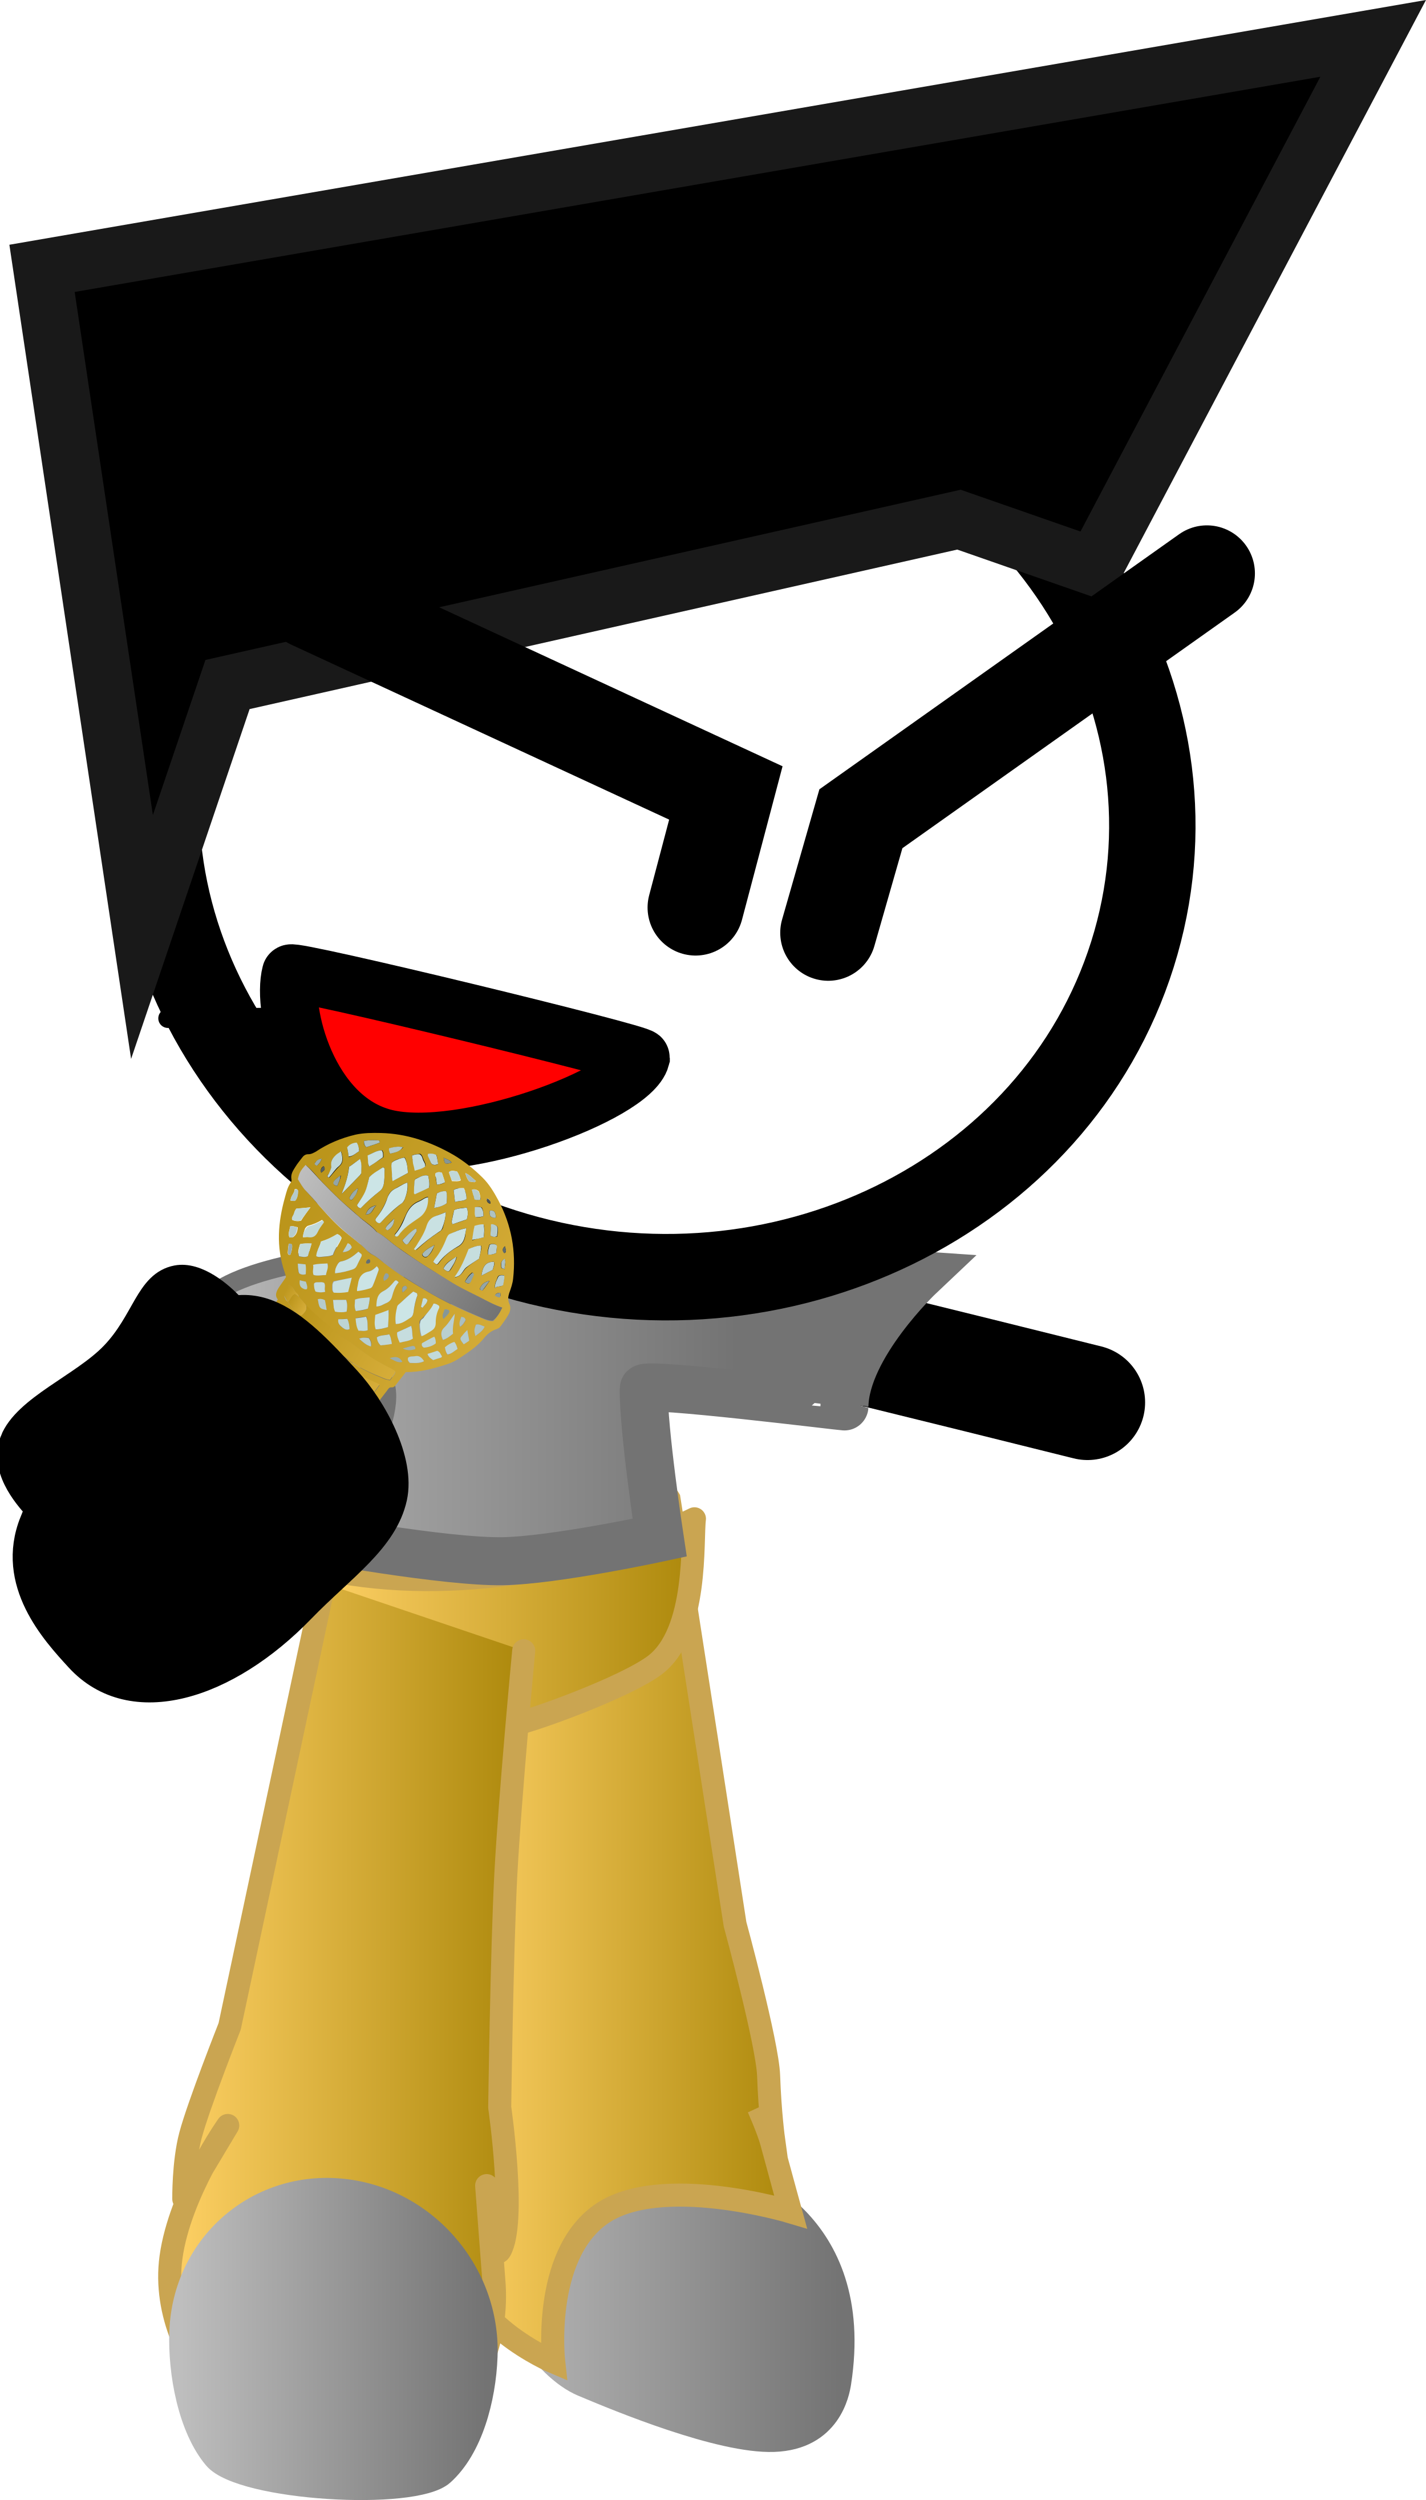 <svg version="1.1" xmlns="http://www.w3.org/2000/svg" xmlns:xlink="http://www.w3.org/1999/xlink" width="74.267" height="130.118" viewBox="0,0,74.267,130.118"><defs><linearGradient x1="231.583" y1="216.811" x2="251.195" y2="216.811" gradientUnits="userSpaceOnUse" id="color-1"><stop offset="0" stop-color="#bebebe"/><stop offset="1" stop-color="#737373"/></linearGradient><linearGradient x1="231.583" y1="216.811" x2="251.195" y2="216.811" gradientUnits="userSpaceOnUse" id="color-2"><stop offset="0" stop-color="#bebebe"/><stop offset="1" stop-color="#737373"/></linearGradient><linearGradient x1="230.747" y1="214.345" x2="248.466" y2="214.345" gradientUnits="userSpaceOnUse" id="color-3"><stop offset="0" stop-color="#ffd166"/><stop offset="1" stop-color="#ac880b"/></linearGradient><linearGradient x1="223.798" y1="198.391" x2="243.459" y2="198.391" gradientUnits="userSpaceOnUse" id="color-4"><stop offset="0" stop-color="#ffd166"/><stop offset="1" stop-color="#ac880b"/></linearGradient><linearGradient x1="216.128" y1="218.067" x2="234.566" y2="218.067" gradientUnits="userSpaceOnUse" id="color-5"><stop offset="0" stop-color="#ffd166"/><stop offset="1" stop-color="#ac880b"/></linearGradient><linearGradient x1="216.702" y1="235.651" x2="232.61" y2="235.651" gradientUnits="userSpaceOnUse" id="color-6"><stop offset="0" stop-color="#bebebe"/><stop offset="1" stop-color="#737373"/></linearGradient><linearGradient x1="216.702" y1="235.651" x2="232.61" y2="235.651" gradientUnits="userSpaceOnUse" id="color-7"><stop offset="0" stop-color="#bebebe"/><stop offset="1" stop-color="#737373"/></linearGradient><linearGradient x1="217.738" y1="183.641" x2="235.154" y2="183.641" gradientUnits="userSpaceOnUse" id="color-8"><stop offset="0" stop-color="#bebebe"/><stop offset="1" stop-color="#737373"/></linearGradient><linearGradient x1="215.205" y1="187.289" x2="245.675" y2="187.289" gradientUnits="userSpaceOnUse" id="color-9"><stop offset="0" stop-color="#bebebe"/><stop offset="1" stop-color="#737373"/></linearGradient><linearGradient x1="218.002" y1="184.837" x2="229.631" y2="191.444" gradientUnits="userSpaceOnUse" id="color-10"><stop offset="0" stop-color="#bb951b"/><stop offset="1" stop-color="#d6ad39"/></linearGradient><linearGradient x1="222.577" y1="175.679" x2="233.492" y2="181.882" gradientUnits="userSpaceOnUse" id="color-11"><stop offset="0" stop-color="#bebebe"/><stop offset="1" stop-color="#737373"/></linearGradient><linearGradient x1="222.679" y1="182.342" x2="227.889" y2="185.302" gradientUnits="userSpaceOnUse" id="color-12"><stop offset="0" stop-color="#bb951b"/><stop offset="1" stop-color="#d6ad39"/></linearGradient><linearGradient x1="222.532" y1="183.606" x2="226.988" y2="186.138" gradientUnits="userSpaceOnUse" id="color-13"><stop offset="0" stop-color="#bb951b"/><stop offset="1" stop-color="#d6ad39"/></linearGradient><linearGradient x1="222.329" y1="181.559" x2="223.233" y2="182.072" gradientUnits="userSpaceOnUse" id="color-14"><stop offset="0" stop-color="#bb951b"/><stop offset="1" stop-color="#d6ad39"/></linearGradient><linearGradient x1="222.045" y1="181.058" x2="222.929" y2="181.56" gradientUnits="userSpaceOnUse" id="color-15"><stop offset="0" stop-color="#bb951b"/><stop offset="1" stop-color="#d6ad39"/></linearGradient></defs><g transform="translate(-207.291,-113.916)"><g data-paper-data="{&quot;isPaintingLayer&quot;:true}" stroke-miterlimit="10" stroke-dasharray="" stroke-dashoffset="0" style="mix-blend-mode: normal"><g stroke-width="1.2"><g><path d="M241.439,192.689l4.145,34.649c0,0 6.778,1.978 5.436,10.599c-0.077,0.491 -0.504,2.893 -3.429,2.993c-2.801,0.096 -8.063,-2.082 -9.984,-2.893c-0.892,-0.376 -2.182,-1.458 -2.892,-2.988c-0.715,-1.54 -0.351,-3.477 -0.2,-4.579c0.061,-0.449 -2.932,-35.964 -2.932,-35.964" fill="url(#color-1)" fill-rule="evenodd" stroke="url(#color-2)" stroke-linecap="round" stroke-linejoin="round"/><path d="M242.134,191.935c0.54,3.37 3.439,22.132 3.439,22.132c0,0 1.69,6.206 1.748,7.882c0.067,1.93 0.259,3.328 0.259,3.328l-0.791,-1.665c0,0 0.514,1.152 0.692,1.812c0.556,2.056 0.985,3.609 0.985,3.609c0,0 -6.828,-2.048 -9.895,0.139c-3.066,2.187 -2.443,7.682 -2.443,7.682c0,0 -4.981,-2.091 -4.908,-5.728c0.018,-0.897 1.166,-3.33 1.166,-3.33c0,0 -0.605,0.021 -0.541,-0.589c0.015,-0.145 -1.198,-31.4 -1.092,-32.08c0,0 11.256,-3.969 11.38,-3.194z" fill="url(#color-3)" fill-rule="nonzero" stroke="#caa551" stroke-linecap="butt" stroke-linejoin="miter"/></g><g fill-rule="evenodd" stroke-linecap="round" stroke-linejoin="round"><g fill="#ffab19" stroke="#001026" font-family="&quot;Helvetica Neue&quot;, Helvetica, Arial, sans-serif" font-weight="400" font-size="16" text-anchor="start"/><path d="M229.516,202.825c-1.56,-0.337 -3.401,-1.08 -4.278,-2.227c-1.131,-1.48 -1.1,-3.523 -1.441,-5.099c6.409,1.479 14.049,0.234 19.661,-2.535c-0.145,1.084 0.217,5.917 -2.079,7.628c-1.528,1.138 -6.269,2.872 -7.477,3.119c-2.345,0.481 -4.033,-0.811 -4.386,-0.887z" fill="url(#color-4)" stroke="#caa551"/></g><g><g fill-rule="evenodd" stroke-linecap="round" stroke-linejoin="round"><path d="M233.206,200.416c0,0 -3.079,36.019 -3.641,36.138c-1.613,0.341 -10.45,-2.714 -10.45,-2.714l5.68,-36.213" data-paper-data="{&quot;index&quot;:null}" fill="#ffab19" stroke="#001026"/><path d="M234.566,199.835c0,0 -0.719,7.617 -0.932,11.655c-0.204,3.874 -0.318,12.102 -0.318,12.102c0,0 0.864,5.979 0.019,7.453c-0.391,0.683 -0.699,-3.376 -0.699,-3.376c0,0 0.344,4.575 0.378,4.978c0.236,2.814 -0.842,6.509 -3.669,6.86c-3.104,0.385 -8.25,0.821 -10.902,-1.405c-1.129,-0.947 -2.658,-3.735 -2.246,-6.705c0.464,-3.349 2.956,-6.858 2.956,-6.858l-2.29,3.825c0,0 -0.024,-1.91 0.349,-3.311c0.418,-1.573 2.04,-5.672 2.04,-5.672l4.917,-23.067" data-paper-data="{&quot;index&quot;:null}" fill="url(#color-5)" stroke="#caa551"/></g><path d="M232.604,236.563c-0.084,2.211 -0.77,4.779 -2.259,6.113c-1.494,1.339 -10.474,0.808 -11.862,-0.828c-1.318,-1.554 -1.855,-4.425 -1.773,-6.583c0.168,-4.429 3.863,-7.73 8.252,-7.371c4.389,0.358 7.811,4.24 7.642,8.669z" fill="url(#color-6)" fill-rule="nonzero" stroke="url(#color-7)" stroke-linecap="butt" stroke-linejoin="miter"/></g><g fill="#004fd9" fill-rule="nonzero" stroke="#001026" stroke-linecap="butt" stroke-linejoin="miter" font-family="&quot;Helvetica Neue&quot;, Helvetica, Arial, sans-serif" font-weight="400" font-size="16" text-anchor="start"/></g><path d="M216.303,196.503c1.277,-1.575 18.093,-15.843 18.093,-15.843c0,0 11.365,1.821 15.721,2.848c3.391,0.799 13.812,3.398 13.812,3.398" fill="none" fill-rule="nonzero" stroke="#000000" stroke-width="6" stroke-linecap="round" stroke-linejoin="miter"/><path d="M216.035,166.917l7.946,-0.076l-1.259,0.909" fill="none" fill-rule="nonzero" stroke="#000000" stroke-width="1" stroke-linecap="round" stroke-linejoin="miter"/><path d="M235.154,182.804c0,2.464 -3.111,4.462 -6.949,4.462c-2.045,0 -5.699,1.683 -7.947,0.473c-1.971,-1.061 -2.699,-4.982 -2.485,-5.645c0.668,-2.069 7.458,-2.988 9.734,-2.988c3.838,0 7.647,1.234 7.647,3.698z" fill="url(#color-8)" fill-rule="nonzero" stroke="#737373" stroke-width="1" stroke-linecap="butt" stroke-linejoin="miter"/><path d="M223.55,193.946c0,0 3.534,-5.904 3.089,-7.715c-0.109,-0.443 -3.063,6.951 -3.544,6.528c-2.295,-2.017 -7.89,-3.672 -7.89,-3.672c0,0 12.433,-6.463 16.188,-9.246c1.037,-0.768 5.76,-0.224 6.049,-0.459c0.373,-0.303 17.771,0.908 17.771,0.908c0,0 -3.901,3.681 -3.943,6.825c-0,0.022 -10.45,-1.279 -10.454,-0.928c-0.028,2.098 0.83,7.759 0.83,7.759c0,0 -5.45,1.178 -8.163,1.225c-2.991,0.052 -9.935,-1.224 -9.935,-1.224z" fill="url(#color-9)" fill-rule="nonzero" stroke="#737373" stroke-width="2.5" stroke-linecap="butt" stroke-linejoin="miter"/><g stroke-linejoin="miter"><g data-paper-data="{&quot;index&quot;:null}" stroke-linecap="butt"><path d="M266.27,163.586c-3.994,12.673 -18.385,19.689 -32.143,15.671c-13.758,-4.018 -21.673,-17.549 -17.679,-30.222c3.994,-12.673 18.385,-19.689 32.143,-15.671c13.758,4.018 21.673,17.549 17.679,30.222z" fill="none" fill-rule="nonzero" stroke="#000000" stroke-width="4.5"/><g><g fill-rule="nonzero"><path d="M231.266,137.173l0.009,0.011" data-paper-data="{&quot;index&quot;:null}" fill="#ffab19" stroke="#000000" stroke-width="5"/><g data-paper-data="{&quot;index&quot;:null}" fill="none" stroke="none" stroke-width="1" font-family="sans-serif" font-weight="normal" font-size="12" text-anchor="start"/></g><path d="M231.266,137.173l0.009,0.011" data-paper-data="{&quot;index&quot;:null}" fill="#ffab19" fill-rule="nonzero" stroke="#000000" stroke-width="5"/><path d="M240.711,157.38" fill="#001026" fill-rule="evenodd" stroke="#000000" stroke-width="5"/><g data-paper-data="{&quot;index&quot;:null}" fill="none" fill-rule="nonzero" stroke="none" stroke-width="1" font-family="sans-serif" font-weight="normal" font-size="12" text-anchor="start"/><g data-paper-data="{&quot;index&quot;:null}" fill="none" fill-rule="nonzero" stroke="none" stroke-width="1" font-family="sans-serif" font-weight="normal" font-size="12" text-anchor="start"/></g></g><path d="M240.676,168.971c-0.505,1.91 -9.289,5.161 -13.326,4.172c-4.037,-0.99 -5.425,-6.662 -4.92,-8.572c0.065,-0.247 18.307,4.17 18.246,4.4z" fill="#ff0000" fill-rule="nonzero" stroke="#000000" stroke-width="3" stroke-linecap="butt"/><path d="M257.234,140.962l-38.094,8.581l-4.454,13.14l-5.206,-34.8l69.327,-11.97l-14.52,27.507z" fill="#000000" fill-rule="nonzero" stroke="#191919" stroke-width="3" stroke-linecap="round"/><path d="M223.5,145.194l21.594,9.992l-1.577,5.963" fill="none" fill-rule="nonzero" stroke="#000000" stroke-width="5" stroke-linecap="round"/><path d="M250.426,162.462l1.701,-5.933l18.021,-12.77" fill="none" fill-rule="nonzero" stroke="#000000" stroke-width="5" stroke-linecap="round"/></g><g fill-rule="nonzero" stroke-linecap="butt" stroke-linejoin="miter"><g data-paper-data="{&quot;index&quot;:null}" stroke="none" stroke-width="1"><path d="M221.761,181.551c-0.137,-0.174 -0.102,-0.32 -0.031,-0.481c0.131,-0.244 0.308,-0.451 0.454,-0.682c-0.015,-0.077 -0.031,-0.155 -0.056,-0.218c-0.478,-1.38 -0.349,-2.669 0.003,-3.933c0.075,-0.266 0.136,-0.544 0.297,-0.764c0.03,-0.041 0.055,-0.108 0.045,-0.16c-0.056,-0.284 0.075,-0.462 0.201,-0.666c0.106,-0.177 0.242,-0.329 0.363,-0.494c0.071,-0.096 0.172,-0.168 0.313,-0.164c0.142,0.004 0.268,-0.069 0.384,-0.129c0.622,-0.419 1.319,-0.712 2.078,-0.891c0.43,-0.093 0.865,-0.095 1.315,-0.085c1.326,0.032 2.586,0.448 3.787,1.142c0.537,0.318 1.038,0.717 1.5,1.171c0.35,0.343 0.598,0.759 0.822,1.175c0.711,1.326 0.931,2.697 0.781,4.078c-0.025,0.263 -0.115,0.517 -0.206,0.771c-0.055,0.173 -0.085,0.345 0.006,0.548c0.086,0.177 0.056,0.349 -0.014,0.51c-0.131,0.244 -0.293,0.463 -0.454,0.682c-0.05,0.069 -0.121,0.099 -0.192,0.13c-0.278,0.083 -0.475,0.253 -0.652,0.46c-0.358,0.454 -0.849,0.76 -1.324,1.078c-0.182,0.116 -0.379,0.22 -0.597,0.287c-0.698,0.228 -1.391,0.416 -2.16,0.413c-0.151,0.206 -0.328,0.413 -0.49,0.632c-0.061,0.082 -0.131,0.178 -0.263,0.161c-0.116,-0.006 -0.162,0.089 -0.222,0.171c-0.419,0.536 -0.823,1.085 -1.242,1.621c-0.914,1.208 -1.837,2.431 -2.781,3.615c-0.924,1.157 -1.802,2.35 -2.696,3.531c-0.141,0.192 -0.303,0.346 -0.444,0.538c-0.686,0.933 -1.373,1.865 -2.075,2.786c-0.121,0.165 -0.212,0.353 -0.414,0.432c-0.071,0.031 -0.106,0.111 -0.157,0.18c-0.505,0.686 -1.035,1.373 -1.54,2.059c-0.02,0.027 -0.05,0.069 -0.071,0.096c-0.146,0.232 -0.333,0.257 -0.617,0.183c-0.947,-0.253 -1.752,-0.763 -2.416,-1.53c-0.167,-0.198 -0.314,-0.424 -0.426,-0.665c-0.086,-0.177 -0.066,-0.335 0.019,-0.485c0.257,-0.448 0.499,-0.907 0.767,-1.369c0.192,-0.326 0.424,-0.641 0.57,-1.003c0.317,-0.791 0.827,-1.451 1.19,-2.206c0.212,-0.419 0.383,-0.848 0.61,-1.254c0.247,-0.434 0.454,-0.878 0.676,-1.311c0.408,-0.784 0.857,-1.558 1.251,-2.354c0.494,-1.064 1.049,-2.079 1.603,-3.095c0.187,-0.352 0.373,-0.703 0.56,-1.055c0.303,-0.542 0.615,-1.098 0.918,-1.64c0.171,-0.298 0.303,-0.607 0.474,-0.906c0.166,-0.324 0.358,-0.585 0.55,-0.911zM222.282,181.662c0.122,0.227 0.264,0.427 0.451,0.598c0.304,0.438 0.695,0.792 1.085,1.145c0.487,0.452 1.029,0.862 1.556,1.259c0.603,0.458 1.261,0.742 1.945,1.025c0.081,0.021 0.162,0.042 0.283,0.073c0.081,-0.11 0.161,-0.219 0.242,-0.329c0.02,-0.027 0.025,-0.067 0.04,-0.12c-0.106,-0.085 -0.223,-0.156 -0.349,-0.213c-0.213,-0.104 -0.39,-0.223 -0.603,-0.327c-0.517,-0.28 -0.958,-0.696 -1.444,-1.018c-0.253,-0.18 -0.527,-0.332 -0.76,-0.539c-0.502,-0.464 -1.054,-0.86 -1.515,-1.379c-0.117,-0.136 -0.248,-0.285 -0.365,-0.421c-0,-0.131 -0.142,-0.2 -0.198,-0.288c-0.061,-0.114 -0.122,-0.227 -0.299,-0.347c-0.025,0.263 -0.202,0.405 -0.262,0.618c0.066,0.074 0.066,0.205 0.193,0.262zM222.547,182.611c-0.259,-0.401 -0.34,-0.488 -0.558,-0.617c-0.106,0.177 -0.202,0.34 -0.308,0.516c-0.071,0.096 -0.06,0.213 0.001,0.327c0.041,0.076 0.117,0.136 0.157,0.212c0.157,0.277 0.385,0.524 0.639,0.704c0.056,0.153 0.177,0.25 0.299,0.347c0.674,0.558 1.323,1.117 2.047,1.606c0.324,0.214 0.658,0.415 0.988,0.59c0.268,0.126 0.552,0.265 0.856,0.246c0.131,-0.178 0.262,-0.357 0.394,-0.535c-0.142,-0.069 -0.268,-0.127 -0.38,-0.172c-0.506,-0.229 -0.993,-0.485 -1.438,-0.796c-0.577,-0.394 -1.105,-0.857 -1.642,-1.306c-0.258,-0.206 -0.441,-0.481 -0.71,-0.673c-0.066,-0.205 -0.208,-0.339 -0.345,-0.448zM213.196,199.374c0.152,0.252 0.355,0.434 0.578,0.59c0.005,0.026 0.025,0.064 0.041,0.076c0.375,0.276 0.77,0.525 1.195,0.668c0.248,0.089 0.486,0.191 0.749,0.161c0.565,-0.768 1.131,-1.536 1.726,-2.345c-0.476,-0.139 -0.891,-0.361 -1.296,-0.596c-0.36,-0.199 -0.633,-0.482 -0.973,-0.708c-0.122,-0.097 -0.218,-0.195 -0.34,-0.292c-0.132,-0.214 -0.299,-0.412 -0.517,-0.607c-0.303,0.411 -0.464,0.892 -0.716,1.3c-0.247,0.434 -0.479,0.88 -0.716,1.3c0.066,0.205 0.168,0.329 0.269,0.453zM214.845,196.316c0.056,0.153 0.167,0.264 0.289,0.36c0.081,0.152 0.228,0.247 0.355,0.369c0.416,0.352 0.882,0.636 1.352,0.88c0.284,0.139 0.587,0.25 0.901,0.282c0.04,-0.055 0.096,-0.098 0.136,-0.152c0.495,-0.672 0.979,-1.33 1.489,-1.99c0.54,-0.701 1.07,-1.388 1.61,-2.089c0.782,-1.03 1.57,-2.035 2.352,-3.065c0.888,-1.142 1.721,-2.306 2.64,-3.423c0.157,-0.18 0.293,-0.398 0.444,-0.603c-0.208,-0.078 -0.42,-0.117 -0.608,-0.222c-0.623,-0.3 -1.2,-0.694 -1.758,-1.115c-0.486,-0.387 -0.963,-0.787 -1.439,-1.188c-0.177,-0.185 -0.35,-0.343 -0.527,-0.528c-0.061,-0.179 -0.218,-0.26 -0.319,-0.385c-0.117,-0.136 -0.198,-0.288 -0.36,-0.395c-0.131,0.113 -0.182,0.247 -0.237,0.355c-0.428,0.942 -0.989,1.801 -1.462,2.707c-0.308,0.582 -0.615,1.163 -0.908,1.757c-0.408,0.784 -0.792,1.566 -1.19,2.337c-0.323,0.635 -0.645,1.27 -0.983,1.892c-0.353,0.676 -0.711,1.326 -1.079,1.99c-0.328,0.609 -0.666,1.232 -0.988,1.867c0.127,0.122 0.157,0.277 0.289,0.36zM233.449,181.976c-0.425,-0.143 -0.785,-0.342 -1.155,-0.527c-0.385,-0.197 -0.765,-0.369 -1.139,-0.58c-0.36,-0.199 -0.714,-0.438 -1.064,-0.65c-0.365,-0.225 -0.729,-0.45 -1.099,-0.7c-0.339,-0.226 -0.684,-0.479 -1.023,-0.705c-0.344,-0.252 -0.649,-0.559 -1.034,-0.757c-0.259,-0.336 -0.633,-0.547 -0.943,-0.815c-0.314,-0.293 -0.664,-0.571 -0.978,-0.865c-0.299,-0.281 -0.603,-0.588 -0.892,-0.883c-0.304,-0.307 -0.553,-0.657 -0.887,-0.923c-0.273,0.305 -0.343,0.401 -0.403,0.745c0.132,0.214 0.264,0.427 0.446,0.638c0.228,0.247 0.456,0.493 0.689,0.766c0.446,0.507 0.887,0.988 1.419,1.411c0.365,0.29 0.74,0.567 1.064,0.912c0.066,0.074 0.157,0.147 0.268,0.192c0.213,0.104 0.4,0.275 0.583,0.42c0.669,0.532 1.398,0.982 2.122,1.405c0.947,0.579 1.935,1.039 2.952,1.457c0.197,0.092 0.395,0.184 0.607,0.157c0.182,-0.182 0.318,-0.399 0.464,-0.696zM228.509,175.46c-0.253,0.082 -0.445,0.212 -0.652,0.329c-0.187,0.09 -0.323,0.243 -0.384,0.456c-0.141,0.388 -0.338,0.753 -0.595,1.07c-0.02,0.027 -0.035,0.081 -0.045,0.094c0.046,0.102 0.107,0.15 0.213,0.169c0.025,-0.002 0.061,-0.017 0.071,-0.031c0.338,-0.361 0.707,-0.699 1.106,-1.012c0.056,-0.043 0.131,-0.113 0.141,-0.192c0.101,-0.268 0.201,-0.536 0.145,-0.885zM226.073,176.806c0.318,-0.334 0.657,-0.63 1,-0.9c0.111,-0.086 0.167,-0.194 0.202,-0.34c0.045,-0.225 0.04,-0.447 0.044,-0.682c0.01,-0.079 0.03,-0.172 -0.081,-0.217c-0.248,0.173 -0.5,0.32 -0.718,0.516c-0.166,0.782 -0.166,0.781 -0.635,1.452c0.015,0.077 0.066,0.139 0.188,0.171zM228.813,181.137c-0.243,0.199 -0.47,0.409 -0.697,0.62c-0.056,0.043 -0.111,0.086 -0.136,0.152c-0.055,0.304 -0.125,0.596 -0.074,0.919c0.304,-0.019 0.501,-0.189 0.733,-0.308c0.116,-0.06 0.162,-0.154 0.187,-0.286c0.04,-0.316 0.11,-0.608 0.206,-0.902c0.01,-0.014 -0.01,-0.052 -0.02,-0.103c-0.056,-0.023 -0.127,-0.057 -0.197,-0.092zM231.58,177.837c-0.359,0.062 -0.602,0.195 -0.86,0.317c-0.091,0.058 -0.126,0.139 -0.162,0.219c-0.151,0.402 -0.348,0.767 -0.615,1.098c-0.03,0.041 -0.045,0.094 -0.076,0.136c0.157,0.147 0.198,0.157 0.278,0.047c0.262,-0.357 0.591,-0.639 0.975,-0.834c0.233,-0.119 0.338,-0.296 0.394,-0.535c0.01,-0.144 0.025,-0.263 0.065,-0.448zM227.857,178.246c0.076,0.06 0.132,0.018 0.172,-0.037c0.283,-0.384 0.677,-0.658 1.071,-0.931c0.313,-0.229 0.485,-0.593 0.479,-1.076c-0.197,0.039 -0.313,0.164 -0.48,0.227c-0.344,0.14 -0.536,0.4 -0.677,0.723c-0.161,0.35 -0.307,0.712 -0.56,0.99c-0.015,0.053 -0.01,0.079 -0.005,0.105zM230.506,177.004c-0.212,0.092 -0.369,0.141 -0.511,0.203c-0.238,0.094 -0.374,0.246 -0.455,0.486c-0.101,0.333 -0.272,0.632 -0.459,0.918c-0.055,0.108 -0.136,0.218 -0.207,0.314c0.066,0.074 0.111,0.045 0.132,0.018c0.369,-0.337 0.753,-0.662 1.187,-0.926c0.066,-0.056 0.121,-0.099 0.157,-0.18c0.065,-0.252 0.146,-0.493 0.155,-0.833zM229.871,181.762c-0.131,0.309 -0.358,0.519 -0.57,0.742c-0.05,0.069 -0.136,0.087 -0.157,0.18c-0.035,0.146 -0.014,0.51 0.062,0.767c0.207,-0.053 0.359,-0.193 0.531,-0.295c0.136,-0.087 0.202,-0.209 0.207,-0.379c0.02,-0.289 0.07,-0.553 0.186,-0.809c0.01,-0.014 -0,-0.065 -0.005,-0.091c-0.051,-0.062 -0.112,-0.11 -0.253,-0.114zM224.007,178.533c-0.05,0.265 -0.237,0.486 -0.231,0.773c0.116,0.071 0.213,0.039 0.314,0.032c0.187,-0.025 0.369,-0.011 0.556,-0.101c0.091,-0.319 0.323,-0.57 0.439,-0.89c-0.046,-0.102 -0.122,-0.162 -0.218,-0.195c-0.263,0.161 -0.546,0.283 -0.859,0.382zM226.913,179.822c-0.131,0.113 -0.263,0.226 -0.409,0.261c-0.354,0.088 -0.51,0.333 -0.56,0.663c-0.015,0.119 -0.076,0.201 -0.045,0.356c0.253,-0.016 0.47,-0.082 0.688,-0.149c0.061,-0.017 0.101,-0.072 0.136,-0.152c0.091,-0.254 0.186,-0.482 0.277,-0.736c0.03,-0.041 0.04,-0.12 -0.086,-0.243zM225.956,179.061c-0.283,0.253 -0.576,0.455 -0.935,0.517c-0.076,0.005 -0.101,0.072 -0.141,0.127c-0.076,0.136 -0.136,0.283 -0.136,0.479c0.354,-0.023 0.632,-0.106 0.92,-0.203c0.096,-0.032 0.162,-0.089 0.207,-0.183c0.081,-0.175 0.176,-0.338 0.257,-0.513c0.01,-0.014 -0,-0.065 -0.005,-0.091c-0.046,-0.036 -0.091,-0.073 -0.167,-0.133zM232.24,179.428c0.04,-0.185 0.09,-0.385 0.131,-0.57c-0.005,-0.026 -0.01,-0.052 -0.02,-0.103c-0.258,-0.01 -0.47,0.082 -0.642,0.185c-0.207,0.51 -0.393,0.992 -0.736,1.458c0.374,-0.05 0.429,-0.354 0.606,-0.496c0.207,-0.183 0.435,-0.328 0.662,-0.474zM228.539,174.962c-0.031,-0.285 -0.031,-0.547 -0.173,-0.812c-0.131,0.048 -0.258,0.056 -0.364,0.102c-0.106,0.046 -0.228,0.08 -0.298,0.176c-0.045,0.16 0.001,0.327 0.006,0.483c0.005,0.156 -0.03,0.302 0.041,0.468c0.268,-0.135 0.511,-0.268 0.789,-0.416zM225.08,176.06c0.364,-0.363 0.662,-0.67 0.96,-0.976c0.02,-0.027 0.066,-0.056 0.055,-0.108c0.005,-0.235 0.06,-0.474 -0.067,-0.727c-0.202,0.144 -0.394,0.274 -0.571,0.416c-0.035,0.473 -0.181,0.9 -0.377,1.396zM226.892,181.914c0.207,0.013 0.339,-0.1 0.48,-0.162c0.167,-0.063 0.288,-0.162 0.338,-0.361c0.075,-0.266 0.151,-0.532 0.343,-0.728c-0.086,-0.112 -0.157,-0.147 -0.218,-0.064c-0.167,0.194 -0.343,0.401 -0.566,0.507c-0.313,0.164 -0.343,0.466 -0.378,0.808zM225.609,180.416c-0.369,0.076 -0.668,0.121 -0.951,0.179c-0.071,0.096 -0.065,0.187 -0.075,0.266c0.005,0.091 -0.025,0.198 0.061,0.31c0.248,0.023 0.501,0.007 0.749,-0.035c0.086,-0.215 0.146,-0.427 0.216,-0.719zM227.501,182.986c0.015,-0.314 0.024,-0.59 0.044,-0.878c-0.238,0.094 -0.465,0.174 -0.693,0.254c-0.025,0.263 -0.07,0.488 0.022,0.756c0.228,-0.015 0.42,-0.079 0.627,-0.132zM229.592,175.103c-0.243,-0.063 -0.42,0.079 -0.612,0.144c-0.061,0.017 -0.096,0.098 -0.096,0.163c-0.01,0.21 -0.025,0.394 -0.024,0.589c-0.01,0.014 0.02,0.038 0.051,0.062c0.248,-0.107 0.49,-0.241 0.738,-0.348c0.025,-0.198 -0.016,-0.404 -0.057,-0.61zM231.604,177.378c0.05,-0.199 0.09,-0.385 -0.006,-0.614c-0.212,0.027 -0.455,0.029 -0.652,0.133c-0.025,0.132 -0.081,0.24 -0.08,0.371c-0.015,0.119 -0.111,0.216 -0.004,0.366c0.253,-0.082 0.506,-0.163 0.743,-0.257zM227.977,183.255c-0.03,0.172 0.056,0.349 0.133,0.54c0.243,-0.068 0.486,-0.07 0.688,-0.214c-0.041,-0.206 -0.006,-0.418 -0.092,-0.66c-0.248,0.107 -0.48,0.227 -0.728,0.334zM230.975,182.292c-0.197,0.235 -0.343,0.532 -0.57,0.742c-0.182,0.182 -0.156,0.376 -0.055,0.631c0.217,-0.066 0.359,-0.193 0.526,-0.321c-0.036,-0.377 0.08,-0.698 0.099,-1.052zM224.37,175.191c0.071,0.035 0.101,-0.007 0.131,-0.048c0.146,-0.166 0.288,-0.358 0.449,-0.512c0.253,-0.212 0.202,-0.47 0.115,-0.778c-0.101,0.072 -0.182,0.116 -0.248,0.173c-0.167,0.128 -0.293,0.267 -0.267,0.527c0.005,0.156 -0.055,0.304 -0.105,0.438c-0.056,0.043 -0.136,0.087 -0.076,0.201zM223.065,178.306c0.116,0.006 0.202,-0.013 0.278,-0.018c0.233,0.011 0.369,-0.076 0.46,-0.265c0.071,-0.161 0.197,-0.3 0.283,-0.449c0.03,-0.041 0.076,-0.07 -0.021,-0.169c-0.217,0.132 -0.465,0.239 -0.733,0.308c-0.061,0.017 -0.111,0.086 -0.152,0.14c-0.05,0.134 -0.091,0.254 -0.116,0.452zM226.452,182.021c0.04,-0.185 0.106,-0.373 0.09,-0.581c-0.263,0.03 -0.521,0.02 -0.759,0.114c-0.01,0.21 -0.065,0.383 0.042,0.598c0.212,-0.027 0.43,-0.028 0.627,-0.132zM229.898,176.782c0.263,-0.03 0.475,-0.122 0.657,-0.238c0.01,-0.21 0.025,-0.394 -0.021,-0.626c-0.182,-0.014 -0.339,0.035 -0.491,0.11c-0.04,0.251 -0.095,0.49 -0.145,0.754zM224.634,181.576c0.021,0.169 0.016,0.273 0.051,0.389c0.015,0.077 0.041,0.141 0.066,0.205c0.202,0.052 0.41,0.065 0.602,0.001c0.025,-0.198 0.05,-0.395 -0.031,-0.612c-0.228,0.015 -0.435,0.002 -0.688,0.018zM223.462,176.752c-0.288,0.032 -0.491,0.045 -0.728,0.073c-0.056,0.043 -0.111,0.151 -0.126,0.269c-0.03,0.106 -0.131,0.178 -0.091,0.319c0.167,0.068 0.309,0.072 0.455,0.036c0.146,-0.232 0.298,-0.437 0.49,-0.698zM228.745,174.06c0.026,0.129 0.051,0.258 0.077,0.387c0.026,0.129 0.061,0.244 0.087,0.373c0.217,-0.066 0.405,-0.091 0.546,-0.218c0.015,-0.119 -0.056,-0.218 -0.102,-0.32c-0.046,-0.102 -0.061,-0.244 -0.178,-0.315c-0.162,0.023 -0.304,0.02 -0.43,0.093zM226.444,183.145c-0.021,-0.234 0.025,-0.459 -0.077,-0.714c-0.187,0.025 -0.359,0.062 -0.546,0.087c0.021,0.234 0.021,0.43 0.153,0.643c0.157,0.016 0.294,0.06 0.471,-0.017zM226.514,174.635c0.273,-0.174 0.51,-0.333 0.748,-0.492c-0,-0.131 0.015,-0.249 -0.071,-0.361c-0.278,0.018 -0.496,0.149 -0.728,0.269c0,0.131 0,0.261 0.026,0.39c-0.025,0.067 -0.005,0.105 0.026,0.194zM224.263,180.28c0.02,-0.223 0.141,-0.388 0.1,-0.594c-0.268,0.004 -0.511,0.007 -0.754,0.075c0.036,0.181 -0.065,0.318 0.026,0.521c0.202,0.052 0.385,0.001 0.627,-0.001zM232.48,177.661c-0.167,-0.002 -0.329,0.021 -0.47,0.083c-0.03,0.237 -0.075,0.462 -0.125,0.727c0.202,-0.078 0.374,-0.116 0.597,-0.156c0.03,-0.237 0.065,-0.448 -0.001,-0.653zM222.919,178.668c-0.07,0.227 -0.136,0.414 -0.065,0.644c0.172,0.028 0.319,0.058 0.46,-0.003c0.06,-0.213 0.136,-0.414 0.201,-0.666c-0.207,-0.013 -0.4,-0.013 -0.597,0.025zM230.99,176.477c0.228,-0.08 0.455,-0.029 0.597,-0.156c0.01,-0.21 -0.051,-0.389 -0.138,-0.566c-0.192,-0.001 -0.374,-0.015 -0.531,0.099c0.026,0.194 0.036,0.377 0.072,0.623zM227.7,183.861c-0.036,-0.181 -0.041,-0.337 -0.138,-0.501c-0.217,0.066 -0.455,0.029 -0.647,0.159c0.021,0.169 0.071,0.296 0.198,0.418c0.202,-0.013 0.4,-0.052 0.587,-0.077zM225.997,173.832c-0.01,-0.182 -0.046,-0.298 -0.122,-0.423c-0.187,0.025 -0.379,0.09 -0.5,0.254c0.031,0.155 0.061,0.31 0.082,0.478c0.233,-0.054 0.369,-0.207 0.541,-0.309zM231.12,184.125c-0.041,-0.141 -0.076,-0.256 -0.157,-0.343c-0.192,0.065 -0.354,0.153 -0.495,0.28c0.015,0.143 0.051,0.258 0.137,0.37c0.207,-0.053 0.344,-0.205 0.516,-0.308zM224.91,182.577c-0.03,0.237 0.082,0.348 0.228,0.443c0.106,0.085 0.233,0.142 0.359,0.068c-0.01,-0.182 -0.031,-0.351 -0.117,-0.528c-0.167,-0.002 -0.319,0.007 -0.471,0.017zM232.945,180.01c0.045,-0.16 0.126,-0.269 0.07,-0.423c-0.476,-0.009 -0.591,0.312 -0.651,0.721c0.197,-0.104 0.384,-0.195 0.581,-0.299zM223.728,181.138c0.177,0.054 0.319,0.058 0.501,0.007c-0.056,-0.153 0.03,-0.302 -0.051,-0.454c-0.101,-0.059 -0.172,-0.028 -0.263,-0.035c-0.101,0.007 -0.197,-0.027 -0.268,0.069c0,0.131 0,0.261 0.082,0.413zM228.247,178.469c0.107,0.215 0.218,0.26 0.324,0.149c0.146,-0.166 0.262,-0.357 0.368,-0.533c0.04,-0.055 0.076,-0.136 0.005,-0.235c-0.258,0.186 -0.485,0.397 -0.697,0.62zM228.546,184.578c-0.03,0.106 0,0.196 0.081,0.282c0.243,-0.003 0.506,0.033 0.739,-0.087c-0.122,-0.227 -0.279,-0.309 -0.486,-0.256c-0.101,0.007 -0.223,-0.025 -0.334,0.061zM230.384,179.952c0.213,0.169 0.279,0.178 0.369,0.055c0.126,-0.204 0.262,-0.422 0.328,-0.674c-0.303,0.15 -0.581,0.299 -0.697,0.62zM231.63,183.138c-0.096,0.098 -0.167,0.194 -0.252,0.278c-0.157,0.18 -0.157,0.18 0.067,0.466c0.101,-0.072 0.227,-0.145 0.283,-0.188c-0.041,-0.206 -0.061,-0.375 -0.097,-0.556zM231.084,174.877c-0.142,-0.004 -0.299,-0.085 -0.41,0.066c0.041,0.141 0.107,0.281 0.153,0.447c0.167,0.002 0.339,0.031 0.465,-0.043c-0.056,-0.153 -0.087,-0.308 -0.208,-0.47zM229.905,183.484c-0.207,0.118 -0.43,0.224 -0.637,0.341c-0.02,0.093 -0.015,0.184 0.097,0.229c0.228,-0.015 0.445,-0.081 0.622,-0.223c-0,-0.131 -0.021,-0.234 -0.082,-0.348zM232.835,178.227c0.116,0.071 0.233,0.077 0.354,0.043c0.01,-0.079 0.02,-0.158 0.03,-0.237c0.005,-0.105 0.025,-0.198 -0.046,-0.298c-0.091,-0.073 -0.187,-0.106 -0.299,-0.085c-0.015,0.184 -0.025,0.394 -0.039,0.577zM230.043,175.571c0.167,0.002 0.298,-0.045 0.425,-0.119c-0.061,-0.179 -0.107,-0.346 -0.163,-0.499c-0.152,-0.056 -0.273,-0.022 -0.349,0.049c0.026,0.194 0.051,0.389 0.087,0.569zM233.13,179.135c0.015,-0.119 0.03,-0.237 0.03,-0.368c-0.005,-0.026 -0.036,-0.05 -0.056,-0.088c-0.091,-0.007 -0.202,-0.052 -0.329,0.021c-0.035,0.146 -0.106,0.307 -0.08,0.502c0.172,0.028 0.293,-0.006 0.435,-0.067zM233.068,180.955c0.126,-0.139 0.314,-0.033 0.415,-0.17c0.02,-0.158 0.096,-0.294 0.055,-0.5c-0.157,-0.016 -0.299,-0.02 -0.344,0.14c-0.045,0.16 -0.151,0.271 -0.126,0.531zM229.851,184.703c0.131,-0.048 0.278,-0.083 0.399,-0.117c0.025,-0.002 0.03,-0.041 0.05,-0.069c-0.056,-0.088 -0.081,-0.217 -0.248,-0.285c-0.157,0.049 -0.324,0.112 -0.506,0.163c0.066,0.139 0.147,0.226 0.304,0.307zM230.112,174.495c-0.031,-0.155 -0.051,-0.323 -0.077,-0.452c-0.167,-0.068 -0.309,-0.072 -0.435,-0.063c-0.055,0.108 0.041,0.206 0.071,0.296c0.031,0.09 0.051,0.193 0.167,0.264c0.081,0.021 0.172,0.028 0.273,-0.044zM222.8,179.682c0.005,0.156 0.016,0.273 0.026,0.39c-0.005,0.04 0.031,0.09 0.036,0.115c0.106,0.085 0.223,0.09 0.344,0.056c0.005,-0.17 0.025,-0.328 -0.011,-0.509c-0.121,-0.031 -0.238,-0.037 -0.395,-0.053zM232.05,183.451c0.192,-0.13 0.384,-0.26 0.48,-0.488c-0.167,-0.068 -0.299,-0.151 -0.456,-0.101c-0.096,0.294 -0.096,0.294 -0.024,0.589zM223.845,181.535c0.067,0.466 0.082,0.478 0.456,0.559c-0.021,-0.169 -0.066,-0.335 -0.087,-0.504c-0.116,-0.071 -0.233,-0.076 -0.369,-0.055zM232.469,177.218c0.005,-0.17 -0.011,-0.313 -0.092,-0.464c-0.041,-0.01 -0.106,-0.019 -0.172,-0.028c-0.051,0.003 -0.111,0.02 -0.162,0.023c-0.005,0.17 -0.035,0.342 0.036,0.507c0.121,0.031 0.258,0.01 0.39,-0.038zM222.362,178.312c0.066,0.009 0.157,0.016 0.202,-0.013c0.157,-0.115 0.227,-0.276 0.232,-0.511c-0.132,-0.018 -0.273,-0.087 -0.38,-0.041c-0.04,0.185 -0.136,0.348 -0.055,0.565zM227.074,173.384c-0.005,-0.026 -0.01,-0.052 -0.02,-0.103c-0.278,-0.047 -0.541,-0.017 -0.804,0.013c-0.025,0.132 0.005,0.222 0.117,0.332c0.228,-0.08 0.47,-0.148 0.708,-0.241zM229.922,178.714c-0.243,0.133 -0.49,0.241 -0.647,0.486c-0.01,0.014 0.031,0.089 0.061,0.114c0.076,0.06 0.177,0.054 0.228,-0.015c0.177,-0.142 0.278,-0.344 0.358,-0.585zM232.321,176.339c-0.015,-0.143 -0.031,-0.285 -0.097,-0.425c-0.106,-0.085 -0.203,-0.118 -0.349,-0.082c0.046,0.167 0.082,0.348 0.137,0.501c0.111,0.045 0.202,0.052 0.309,0.006zM225.994,183.592c0.203,0.183 0.375,0.342 0.628,0.391c0.045,-0.16 -0.021,-0.299 -0.112,-0.437c-0.182,-0.014 -0.339,-0.03 -0.516,0.046zM222.419,176.401c0.197,0.027 0.223,0.025 0.253,-0.016c0.116,-0.125 0.131,-0.309 0.136,-0.479c-0,-0.065 -0.066,-0.139 -0.172,-0.093c0,0.196 -0.192,0.326 -0.216,0.589zM227.611,173.963c0.243,-0.068 0.491,-0.11 0.677,-0.331c-0.283,-0.073 -0.511,0.007 -0.718,0.059c-0.035,0.081 -0.01,0.144 0.041,0.272zM223.216,180.622c-0.106,-0.019 -0.202,-0.052 -0.309,-0.072c-0.015,0.184 0.006,0.352 0.203,0.444c0.056,0.023 0.111,0.045 0.167,0.002c0.03,-0.106 -0.005,-0.222 -0.061,-0.375zM231.504,180.625c0.137,0.109 0.218,0.13 0.283,0.008c0.055,-0.108 0.111,-0.216 0.151,-0.336c0.015,-0.053 0.015,-0.119 -0.056,-0.153c-0.167,0.128 -0.278,0.279 -0.379,0.482zM225.93,175.757c-0.192,0.13 -0.354,0.284 -0.439,0.499c-0.01,0.014 0.031,0.089 0.046,0.102c0.03,0.024 0.091,0.007 0.111,-0.02c0.116,-0.19 0.268,-0.331 0.282,-0.58zM224.857,175.643c0.055,-0.173 0.166,-0.324 0.186,-0.548c-0.207,0.118 -0.349,0.245 -0.364,0.363c-0.03,0.106 0.031,0.155 0.177,0.185zM227.59,184.6c0.213,0.104 0.426,0.273 0.653,0.193c-0.193,-0.327 -0.42,-0.247 -0.653,-0.193zM229.214,181.935c0.03,0.024 0.056,0.023 0.086,0.047c0.086,-0.149 0.237,-0.224 0.252,-0.408c-0.081,-0.086 -0.137,-0.109 -0.233,-0.076c-0.025,0.132 -0.06,0.278 -0.105,0.438zM227.82,177.347c-0.187,0.156 -0.328,0.282 -0.434,0.459c-0.02,0.027 -0.01,0.079 0.036,0.115c0.015,0.012 0.056,0.023 0.081,0.021c0.192,-0.13 0.313,-0.294 0.318,-0.595zM222.499,178.682c-0.111,-0.045 -0.177,-0.054 -0.177,0.011c-0.025,0.132 -0.035,0.277 -0.045,0.421c0.005,0.091 0.051,0.127 0.137,0.109c0.065,-0.187 0.111,-0.347 0.085,-0.541zM231.727,175.41c0.091,0.007 0.172,0.028 0.263,0.035c0.025,-0.002 0.045,-0.029 0.091,-0.058c-0.182,-0.145 -0.319,-0.319 -0.557,-0.421c0.046,0.167 0.081,0.282 0.203,0.444zM225.408,178.625c-0.086,0.149 -0.161,0.285 -0.267,0.461c0.253,-0.016 0.389,-0.103 0.475,-0.253c-0.046,-0.102 -0.081,-0.152 -0.208,-0.209zM230.434,182.078c-0.01,0.144 -0.151,0.271 -0.045,0.486c0.288,-0.293 0.338,-0.361 0.283,-0.449c-0.076,-0.06 -0.142,-0.069 -0.238,-0.037zM226.887,176.649c-0.334,0.061 -0.455,0.225 -0.546,0.479c0.334,0.005 0.354,-0.284 0.546,-0.479zM232.789,180.581c-0.309,0.059 -0.42,0.21 -0.51,0.399c-0.01,0.014 0.01,0.052 0.041,0.076c0.046,0.036 0.096,0.033 0.116,0.006c0.116,-0.125 0.202,-0.274 0.353,-0.48zM231.315,182.453c-0.045,0.16 -0.131,0.309 -0.05,0.526c0.147,-0.101 0.222,-0.236 0.288,-0.358c-0.061,-0.114 -0.132,-0.148 -0.238,-0.168zM233.577,179.969c-0.016,-0.208 0.095,-0.359 -0.016,-0.535c-0.187,0.156 -0.187,0.156 -0.161,0.481c0.041,0.01 0.081,0.021 0.177,0.054zM228.272,184.099c0.243,0.128 0.44,0.089 0.632,0.025c0.015,-0.119 -0.046,-0.167 -0.122,-0.162c-0.157,0.049 -0.329,0.086 -0.511,0.137zM232.828,177.221c0.101,0.059 0.187,0.106 0.294,0.06c-0.01,-0.117 -0.021,-0.234 -0.102,-0.32c-0.086,-0.047 -0.152,-0.056 -0.223,-0.025c-0.02,0.093 -0.005,0.17 0.031,0.285zM227.294,180.582c0.126,-0.073 0.217,-0.132 0.248,-0.238c0.005,-0.04 -0.015,-0.077 -0.036,-0.115c-0.046,-0.036 -0.127,-0.057 -0.142,-0.004c-0.061,0.082 -0.131,0.178 -0.07,0.357zM230.815,174.424c-0.107,-0.15 -0.279,-0.178 -0.42,-0.247c0.051,0.323 0.082,0.348 0.42,0.247zM224.016,174.952c0.212,-0.157 0.212,-0.157 0.136,-0.348c-0.091,0.058 -0.192,0.13 -0.136,0.348zM228.494,180.949c-0.031,-0.09 -0.076,-0.126 -0.111,-0.11c-0.157,0.049 -0.172,0.103 -0.126,0.335c0.116,-0.06 0.177,-0.142 0.237,-0.224zM233.346,181.199c-0.126,0.008 -0.238,0.028 -0.278,0.148c0.273,0.152 0.309,0.137 0.278,-0.148zM224.05,174.218c-0.162,0.023 -0.258,0.121 -0.344,0.205c-0.04,0.055 -0.025,0.132 0.107,0.15c0.086,-0.084 0.182,-0.182 0.237,-0.355zM233.585,178.779c-0.131,0.113 -0.136,0.218 -0.035,0.342c0,0 0.041,0.01 0.051,-0.003c0.076,-0.07 0.025,-0.198 -0.016,-0.339zM226.356,179.662c0.111,0.045 0.182,0.014 0.207,-0.053c0.02,-0.027 0.01,-0.079 -0.01,-0.117c-0.02,-0.038 -0.086,-0.047 -0.106,-0.019c-0.045,0.029 -0.086,0.084 -0.091,0.189zM232.645,176.292c-0.01,0.144 0.021,0.234 0.183,0.276c0.005,-0.17 -0.036,-0.246 -0.183,-0.276z" fill="url(#color-10)"/><path d="M222.621,184.344c0.476,0.401 0.953,0.801 1.439,1.188c0.547,0.435 1.135,0.816 1.758,1.115c0.197,0.092 0.385,0.132 0.608,0.222c-0.162,0.219 -0.288,0.424 -0.444,0.603c-0.909,1.104 -1.752,2.281 -2.64,3.423c-0.798,1.018 -1.57,2.035 -2.352,3.065c-0.54,0.701 -1.07,1.388 -1.61,2.089c-0.51,0.66 -0.979,1.33 -1.489,1.99c-0.04,0.055 -0.081,0.11 -0.136,0.152c-0.324,-0.018 -0.602,-0.131 -0.901,-0.282c-0.471,-0.244 -0.937,-0.528 -1.352,-0.88c-0.137,-0.109 -0.284,-0.204 -0.355,-0.369c0.157,0.081 0.279,0.243 0.496,0.308c0.055,-0.304 0.272,-0.501 0.419,-0.732c0.01,-0.014 0.02,-0.027 0.005,-0.04c0.151,-0.467 0.444,-0.865 0.65,-1.309c0.071,-0.161 0.095,-0.359 0.227,-0.472c0.232,-0.25 0.287,-0.619 0.52,-0.87c0.01,-0.014 0.015,-0.053 0.035,-0.081c0.146,-0.297 0.267,-0.592 0.444,-0.865c0.222,-0.302 0.302,-0.673 0.555,-0.95c0.04,-0.251 0.202,-0.405 0.328,-0.609c0.02,-0.027 0.03,-0.041 0.05,-0.069c0.08,-0.371 0.353,-0.611 0.494,-0.933c0.141,-0.323 0.383,-0.586 0.54,-0.897c0.187,-0.352 0.317,-0.726 0.605,-1.019c0.02,-0.027 0.05,-0.069 0.055,-0.108c0.02,-0.223 0.187,-0.352 0.293,-0.528c0.061,-0.082 0.146,-0.166 0.177,-0.273c0.03,-0.172 0.126,-0.269 0.217,-0.393c0.05,-0.069 0.116,-0.125 0.126,-0.204c0.04,-0.251 0.212,-0.419 0.343,-0.597c0.05,-0.069 0.116,-0.125 0.126,-0.204c0.035,-0.211 0.161,-0.35 0.272,-0.501c0.182,-0.247 0.257,-0.578 0.454,-0.813c0.045,-0.029 0.03,-0.106 0.045,-0.16z" fill="#87d7dc"/><path d="M222.621,184.344c-0.015,0.053 0,0.131 -0.03,0.172c-0.197,0.235 -0.287,0.554 -0.454,0.813c-0.111,0.151 -0.237,0.29 -0.272,0.501c-0.01,0.079 -0.076,0.136 -0.126,0.204c-0.131,0.178 -0.288,0.358 -0.343,0.597c-0.01,0.079 -0.091,0.123 -0.126,0.204c-0.091,0.123 -0.172,0.233 -0.217,0.393c-0.03,0.106 -0.116,0.19 -0.177,0.273c-0.106,0.177 -0.273,0.305 -0.293,0.528c-0.005,0.04 -0.035,0.081 -0.055,0.108c-0.278,0.279 -0.419,0.667 -0.605,1.019c-0.166,0.324 -0.409,0.588 -0.54,0.897c-0.141,0.323 -0.414,0.562 -0.494,0.933c0.005,0.026 -0.03,0.041 -0.051,0.069c-0.131,0.178 -0.288,0.358 -0.328,0.609c-0.268,0.265 -0.348,0.636 -0.555,0.95c-0.192,0.261 -0.297,0.568 -0.444,0.865c-0.02,0.027 -0.015,0.053 -0.035,0.081c-0.232,0.25 -0.287,0.619 -0.52,0.87c-0.126,0.139 -0.141,0.323 -0.227,0.472c-0.222,0.432 -0.499,0.842 -0.65,1.309c-0.01,0.014 -0.005,0.04 -0.005,0.04c-0.146,0.232 -0.364,0.428 -0.419,0.732c-0.202,-0.052 -0.314,-0.228 -0.496,-0.308c-0.122,-0.097 -0.243,-0.193 -0.289,-0.36c0.061,-0.082 0.146,-0.166 0.177,-0.273c0.106,-0.373 0.333,-0.649 0.514,-0.961c0.182,-0.312 0.287,-0.685 0.555,-0.95c0.04,-0.251 0.202,-0.405 0.328,-0.609c0.02,-0.027 0.05,-0.069 0.055,-0.108c0.015,-0.184 0.146,-0.297 0.222,-0.432c0.05,-0.069 0.101,-0.137 0.126,-0.204c0.146,-0.362 0.317,-0.726 0.55,-1.041c0.03,-0.041 0.086,-0.084 0.076,-0.136c0.025,-0.198 0.141,-0.323 0.242,-0.46c0.126,-0.139 0.121,-0.361 0.257,-0.513c0.177,-0.207 0.252,-0.473 0.383,-0.717c0.192,-0.326 0.312,-0.686 0.545,-1.002c0.04,-0.055 0.106,-0.111 0.106,-0.177c0.02,-0.158 0.126,-0.269 0.202,-0.405c0.081,-0.11 0.146,-0.232 0.187,-0.352c0.07,-0.227 0.171,-0.429 0.313,-0.621c0.197,-0.3 0.302,-0.673 0.57,-0.938c0.02,-0.027 0.035,-0.081 0.055,-0.108c0.166,-0.324 0.318,-0.661 0.514,-0.961c0.222,-0.302 0.323,-0.7 0.575,-0.978c0.03,-0.041 0.03,-0.106 0.045,-0.16c0.101,-0.202 0.227,-0.407 0.404,-0.549c0.086,0.047 0.147,0.095 0.218,0.13c0.183,0.21 0.345,0.383 0.532,0.554z" fill="#b0eef2"/><path d="M233.449,181.976c-0.146,0.297 -0.282,0.515 -0.495,0.672c-0.202,0.013 -0.4,-0.079 -0.607,-0.157c-1.008,-0.432 -2.005,-0.877 -2.952,-1.457c-0.714,-0.438 -1.444,-0.887 -2.123,-1.405c-0.182,-0.145 -0.37,-0.316 -0.583,-0.42c-0.086,-0.047 -0.177,-0.119 -0.268,-0.192c-0.324,-0.345 -0.709,-0.608 -1.064,-0.912c-0.507,-0.425 -0.973,-0.904 -1.419,-1.411c-0.218,-0.26 -0.446,-0.507 -0.689,-0.766c-0.193,-0.197 -0.314,-0.424 -0.446,-0.638c0.075,-0.331 0.131,-0.44 0.403,-0.745c0.324,0.28 0.583,0.616 0.887,0.923c0.289,0.295 0.593,0.602 0.892,0.883c0.314,0.293 0.654,0.585 0.978,0.865c0.299,0.281 0.674,0.492 0.943,0.815c0.385,0.197 0.689,0.504 1.034,0.757c0.329,0.24 0.684,0.479 1.023,0.705c0.355,0.239 0.719,0.463 1.099,0.7c0.349,0.213 0.704,0.451 1.064,0.65c0.375,0.211 0.755,0.383 1.139,0.58c0.4,0.209 0.76,0.408 1.185,0.551z" fill="url(#color-11)"/><path d="M222.093,183.816c-0.071,-0.035 -0.132,-0.083 -0.218,-0.13c-0.177,0.142 -0.308,0.32 -0.404,0.549c-0.015,0.053 -0.015,0.119 -0.045,0.16c-0.253,0.278 -0.368,0.664 -0.575,0.978c-0.212,0.288 -0.348,0.636 -0.514,0.961c-0.02,0.027 -0.035,0.081 -0.055,0.108c-0.268,0.265 -0.348,0.636 -0.57,0.938c-0.131,0.178 -0.242,0.394 -0.313,0.621c-0.05,0.134 -0.116,0.256 -0.187,0.352c-0.091,0.123 -0.187,0.221 -0.202,0.405c0,0.065 -0.066,0.122 -0.106,0.177c-0.222,0.302 -0.353,0.676 -0.545,1.002c-0.131,0.244 -0.207,0.51 -0.383,0.717c-0.126,0.139 -0.121,0.361 -0.257,0.513c-0.116,0.125 -0.242,0.264 -0.242,0.46c-0.015,0.053 -0.045,0.094 -0.076,0.136c-0.232,0.315 -0.394,0.665 -0.55,1.041c-0.035,0.081 -0.101,0.137 -0.126,0.204c-0.091,0.123 -0.207,0.249 -0.222,0.432c-0.005,0.04 -0.035,0.081 -0.055,0.108c-0.131,0.178 -0.288,0.358 -0.328,0.609c-0.268,0.265 -0.373,0.638 -0.555,0.95c-0.182,0.312 -0.419,0.602 -0.514,0.961c-0.03,0.106 -0.116,0.19 -0.177,0.273c-0.147,-0.095 -0.178,-0.25 -0.274,-0.348c0.348,-0.636 0.661,-1.258 0.988,-1.867c0.353,-0.676 0.711,-1.326 1.079,-1.99c0.338,-0.623 0.661,-1.258 0.983,-1.892c0.408,-0.784 0.792,-1.566 1.19,-2.337c0.308,-0.582 0.615,-1.163 0.908,-1.757c0.474,-0.906 1.019,-1.777 1.462,-2.707c0.066,-0.122 0.101,-0.268 0.237,-0.355c0.137,0.109 0.243,0.259 0.36,0.395c0.056,0.088 0.213,0.169 0.284,0.335z" fill="#87d7dc"/><path d="M215.196,197.247c0.339,0.226 0.623,0.496 0.973,0.708c0.405,0.235 0.82,0.457 1.296,0.596c-0.586,0.795 -1.161,1.577 -1.726,2.345c-0.278,0.018 -0.516,-0.084 -0.749,-0.161c-0.44,-0.155 -0.81,-0.405 -1.195,-0.668c-0.015,-0.012 -0.035,-0.05 -0.041,-0.076c0.197,0.027 0.233,-0.119 0.283,-0.253c0.126,-0.335 0.267,-0.657 0.484,-0.92c0.04,-0.055 0.081,-0.11 0.106,-0.177c0.101,-0.333 0.318,-0.595 0.464,-0.892c0.081,-0.175 0.131,-0.309 0.105,-0.503z" fill="#61afb4"/><path d="M223.208,181.811c0.471,0.505 1.014,0.915 1.515,1.379c0.233,0.207 0.497,0.373 0.76,0.539c0.476,0.335 0.927,0.737 1.444,1.018c0.203,0.118 0.405,0.235 0.603,0.327c0.127,0.057 0.243,0.128 0.349,0.213c-0.015,0.053 -0.02,0.093 -0.04,0.12c-0.081,0.11 -0.161,0.219 -0.242,0.329c-0.106,-0.019 -0.187,-0.04 -0.283,-0.073c-0.668,-0.271 -1.352,-0.553 -1.945,-1.025c-0.527,-0.397 -1.069,-0.807 -1.556,-1.259c-0.39,-0.354 -0.791,-0.694 -1.085,-1.145c0.096,0.033 0.157,0.147 0.278,0.113c0.141,-0.127 0.318,-0.269 0.201,-0.536z" fill="url(#color-12)"/><path d="M222.897,183.02c0.279,0.178 0.461,0.454 0.71,0.673c0.537,0.449 1.074,0.898 1.642,1.306c0.461,0.323 0.947,0.579 1.438,0.796c0.127,0.057 0.253,0.114 0.38,0.172c-0.141,0.192 -0.262,0.357 -0.394,0.535c-0.304,0.019 -0.582,-0.093 -0.856,-0.246c-0.329,-0.175 -0.674,-0.362 -0.988,-0.59c-0.724,-0.489 -1.373,-1.048 -2.047,-1.606c-0.122,-0.097 -0.243,-0.193 -0.299,-0.347c0.05,-0.069 0.116,-0.125 0.126,-0.204c0.04,-0.185 0.176,-0.338 0.288,-0.489z" fill="url(#color-13)"/><path d="M215.196,197.247c0.021,0.169 -0.015,0.315 -0.1,0.464c-0.146,0.297 -0.363,0.559 -0.464,0.892c-0.025,0.067 -0.066,0.122 -0.106,0.177c-0.212,0.288 -0.343,0.597 -0.484,0.92c-0.04,0.12 -0.086,0.28 -0.283,0.253c-0.238,-0.168 -0.431,-0.364 -0.578,-0.59c0.096,-0.228 0.176,-0.469 0.348,-0.636c0.02,-0.027 0.035,-0.081 0.055,-0.108c0.156,-0.311 0.323,-0.635 0.494,-0.933c0.076,-0.136 0.156,-0.245 0.217,-0.393c0.065,-0.187 0.171,-0.364 0.358,-0.454c0.086,0.047 0.147,0.095 0.218,0.13c0.106,0.085 0.218,0.195 0.324,0.28z" fill="#87d7dc"/><path d="M228.509,175.46c0.041,0.337 -0.044,0.617 -0.145,0.885c-0.025,0.067 -0.086,0.149 -0.141,0.192c-0.414,0.301 -0.768,0.65 -1.106,1.012c-0.01,0.014 -0.045,0.029 -0.071,0.031c-0.091,-0.007 -0.167,-0.068 -0.213,-0.169c0.02,-0.027 0.025,-0.067 0.045,-0.094c0.258,-0.317 0.469,-0.67 0.595,-1.07c0.076,-0.201 0.187,-0.352 0.384,-0.456c0.222,-0.106 0.399,-0.248 0.652,-0.329z" fill="#cce5e6"/><path d="M226.073,176.806c-0.121,-0.031 -0.172,-0.093 -0.188,-0.171c0.454,-0.682 0.454,-0.682 0.635,-1.452c0.202,-0.209 0.48,-0.357 0.718,-0.516c0.127,0.057 0.081,0.152 0.081,0.217c-0.005,0.235 0.001,0.457 -0.044,0.682c-0.035,0.146 -0.091,0.254 -0.202,0.34c-0.344,0.27 -0.682,0.566 -1,0.9z" fill="#cce5e6"/><path d="M214.856,196.955c-0.071,-0.035 -0.132,-0.083 -0.218,-0.13c-0.187,0.09 -0.293,0.267 -0.358,0.454c-0.06,0.148 -0.141,0.257 -0.217,0.393c-0.172,0.298 -0.338,0.623 -0.494,0.933c-0.02,0.027 -0.035,0.081 -0.055,0.108c-0.167,0.194 -0.237,0.42 -0.348,0.636c-0.101,-0.124 -0.188,-0.236 -0.249,-0.415c0.237,-0.42 0.454,-0.878 0.716,-1.3c0.237,-0.42 0.413,-0.889 0.716,-1.3c0.233,0.207 0.375,0.407 0.507,0.621z" fill="#60adb2"/><path d="M228.813,181.137c0.071,0.035 0.127,0.057 0.197,0.092c0.01,0.052 0.015,0.077 0.02,0.103c-0.111,0.281 -0.166,0.586 -0.206,0.902c-0.025,0.132 -0.07,0.227 -0.187,0.286c-0.217,0.132 -0.414,0.301 -0.733,0.308c-0.051,-0.323 0.004,-0.627 0.074,-0.919c0.015,-0.053 0.081,-0.11 0.136,-0.152c0.227,-0.211 0.455,-0.421 0.697,-0.62z" fill="#cce5e6"/><path d="M231.58,177.837c-0.04,0.185 -0.055,0.304 -0.08,0.436c-0.055,0.239 -0.161,0.415 -0.394,0.535c-0.379,0.22 -0.723,0.491 -0.975,0.834c-0.081,0.11 -0.106,0.111 -0.278,-0.047c0.03,-0.041 0.045,-0.094 0.076,-0.136c0.268,-0.331 0.464,-0.696 0.615,-1.098c0.045,-0.094 0.081,-0.175 0.162,-0.219c0.273,-0.109 0.516,-0.242 0.875,-0.304z" fill="#cae2e3"/><path d="M227.857,178.246c-0.005,-0.026 -0,-0.065 0.01,-0.079c0.263,-0.291 0.424,-0.641 0.56,-0.99c0.141,-0.323 0.333,-0.583 0.677,-0.723c0.167,-0.063 0.293,-0.202 0.48,-0.227c0.031,0.481 -0.15,0.859 -0.479,1.076c-0.394,0.274 -0.793,0.521 -1.071,0.931c-0.045,0.029 -0.086,0.084 -0.177,0.011z" fill="#c9e1e2"/><path d="M230.506,177.004c-0.01,0.34 -0.09,0.581 -0.181,0.835c-0.035,0.081 -0.086,0.149 -0.157,0.18c-0.419,0.275 -0.819,0.588 -1.187,0.926c-0.02,0.027 -0.066,0.056 -0.132,-0.018c0.071,-0.096 0.151,-0.206 0.207,-0.314c0.187,-0.286 0.358,-0.585 0.459,-0.918c0.081,-0.24 0.227,-0.407 0.455,-0.486c0.167,-0.063 0.324,-0.112 0.536,-0.204z" fill="#c9e1e2"/><path d="M229.871,181.762c0.142,0.004 0.218,0.064 0.294,0.125c0.005,0.026 0,0.065 0.005,0.091c-0.131,0.244 -0.191,0.522 -0.186,0.809c-0.005,0.17 -0.07,0.292 -0.207,0.379c-0.172,0.103 -0.339,0.231 -0.531,0.295c-0.076,-0.256 -0.112,-0.633 -0.062,-0.767c0.02,-0.093 0.091,-0.123 0.157,-0.18c0.156,-0.245 0.399,-0.444 0.53,-0.753z" fill="#cae3e4"/><path d="M224.007,178.533c0.313,-0.099 0.581,-0.233 0.844,-0.394c0.111,0.045 0.172,0.093 0.218,0.195c-0.106,0.307 -0.348,0.571 -0.439,0.89c-0.187,0.09 -0.369,0.076 -0.556,0.101c-0.101,0.007 -0.197,0.039 -0.314,-0.032c0.01,-0.275 0.186,-0.482 0.247,-0.761z" fill="#c8e0e1"/><path d="M226.913,179.822c0.127,0.122 0.102,0.189 0.076,0.256c-0.091,0.254 -0.171,0.494 -0.277,0.736c-0.025,0.067 -0.066,0.122 -0.136,0.152c-0.217,0.066 -0.45,0.12 -0.688,0.149c-0.015,-0.143 0.03,-0.237 0.045,-0.356c0.045,-0.356 0.201,-0.601 0.56,-0.663c0.172,-0.037 0.303,-0.15 0.419,-0.275z" fill="#cbe4e5"/><path d="M225.956,179.061c0.076,0.06 0.122,0.097 0.167,0.133c-0.005,0.04 0.015,0.077 0.005,0.091c-0.081,0.175 -0.176,0.338 -0.257,0.513c-0.045,0.094 -0.111,0.151 -0.207,0.183c-0.288,0.097 -0.582,0.168 -0.92,0.203c-0.016,-0.208 0.06,-0.344 0.136,-0.479c0.04,-0.055 0.081,-0.11 0.141,-0.127c0.359,-0.062 0.652,-0.264 0.935,-0.517z" fill="#c8e0e1"/><path d="M222.897,183.02c-0.111,0.151 -0.247,0.303 -0.282,0.515c-0.01,0.079 -0.076,0.135 -0.126,0.204c-0.268,-0.192 -0.481,-0.426 -0.639,-0.704c0.172,-0.168 0.252,-0.408 0.343,-0.597c0.157,0.016 0.233,0.142 0.344,0.187c0.147,0.095 0.289,0.23 0.36,0.395z" fill="#85d5d9"/><path d="M232.24,179.428c-0.227,0.145 -0.455,0.291 -0.677,0.462c-0.187,0.156 -0.227,0.472 -0.606,0.496c0.343,-0.466 0.54,-0.962 0.736,-1.458c0.187,-0.09 0.399,-0.182 0.642,-0.185c0.01,0.052 0.015,0.077 0.02,0.103c-0.025,0.198 -0.065,0.383 -0.115,0.582z" fill="#c6dede"/><path d="M228.539,174.962c-0.278,0.149 -0.521,0.282 -0.799,0.43c-0.061,-0.179 -0.026,-0.325 -0.041,-0.468c-0.005,-0.156 -0.051,-0.323 -0.006,-0.483c0.071,-0.096 0.192,-0.13 0.298,-0.176c0.106,-0.046 0.228,-0.08 0.364,-0.102c0.152,0.252 0.153,0.513 0.184,0.798z" fill="#cae3e3"/><path d="M225.08,176.06c0.196,-0.496 0.342,-0.924 0.387,-1.41c0.192,-0.13 0.369,-0.272 0.571,-0.416c0.117,0.267 0.072,0.492 0.067,0.727c-0.005,0.04 -0.035,0.081 -0.055,0.108c-0.298,0.307 -0.596,0.613 -0.97,0.99z" fill="#cae3e4"/><path d="M226.892,181.914c0.01,-0.34 0.039,-0.643 0.378,-0.808c0.233,-0.119 0.399,-0.313 0.566,-0.507c0.061,-0.082 0.147,-0.036 0.218,0.064c-0.192,0.195 -0.267,0.461 -0.343,0.728c-0.05,0.199 -0.171,0.298 -0.338,0.361c-0.142,0.061 -0.263,0.161 -0.48,0.162z" fill="#c8e0e1"/><path d="M223.208,181.811c0.107,0.281 -0.06,0.409 -0.196,0.561c-0.121,0.034 -0.192,-0.066 -0.278,-0.113c-0.188,-0.171 -0.33,-0.371 -0.451,-0.598c0.126,-0.139 0.176,-0.338 0.353,-0.415c0.086,0.047 0.132,0.083 0.193,0.131c0.132,0.148 0.264,0.297 0.38,0.433z" fill="url(#color-14)"/><path d="M225.609,180.416c-0.06,0.278 -0.131,0.505 -0.186,0.744c-0.248,0.042 -0.501,0.058 -0.749,0.035c-0.086,-0.112 -0.056,-0.218 -0.061,-0.31c-0.005,-0.091 -0.01,-0.182 0.075,-0.266c0.243,-0.068 0.551,-0.127 0.92,-0.203z" fill="#c7dfe0"/><path d="M227.501,182.986c-0.207,0.053 -0.4,0.117 -0.642,0.12c-0.092,-0.269 -0.046,-0.493 -0.022,-0.756c0.228,-0.08 0.455,-0.16 0.693,-0.254c0.011,0.313 -0.014,0.576 -0.029,0.89z" fill="#c8e0e1"/><path d="M229.592,175.103c0.041,0.206 0.082,0.413 0.047,0.624c-0.233,0.119 -0.48,0.227 -0.738,0.348c-0.03,-0.024 -0.061,-0.048 -0.051,-0.062c-0,-0.196 0.009,-0.406 0.024,-0.589c0.01,-0.079 0.035,-0.146 0.096,-0.163c0.212,-0.092 0.379,-0.22 0.622,-0.158z" fill="#c4dcdd"/><path d="M231.604,177.378c-0.253,0.082 -0.49,0.175 -0.743,0.257c-0.091,-0.138 -0.011,-0.248 0.004,-0.366c0.015,-0.119 0.055,-0.239 0.08,-0.371c0.197,-0.104 0.43,-0.093 0.652,-0.133c0.097,0.229 0.056,0.414 0.006,0.614z" fill="#c8e0e1"/><path d="M227.977,183.255c0.248,-0.107 0.47,-0.213 0.728,-0.334c0.071,0.231 0.036,0.442 0.092,0.66c-0.202,0.144 -0.445,0.146 -0.688,0.214c-0.091,-0.203 -0.163,-0.368 -0.132,-0.54z" fill="#c6ddde"/><path d="M230.975,182.292c-0.02,0.354 -0.135,0.675 -0.089,1.038c-0.167,0.128 -0.308,0.255 -0.526,0.321c-0.112,-0.241 -0.127,-0.449 0.055,-0.631c0.227,-0.211 0.379,-0.482 0.56,-0.728z" fill="#b9cfd0"/><path d="M224.37,175.191c-0.061,-0.114 0.035,-0.146 0.06,-0.213c0.06,-0.148 0.136,-0.283 0.105,-0.438c-0.011,-0.248 0.116,-0.386 0.267,-0.527c0.066,-0.056 0.147,-0.101 0.248,-0.173c0.087,0.308 0.138,0.566 -0.115,0.778c-0.177,0.142 -0.303,0.346 -0.449,0.512c-0.03,0.041 -0.061,0.082 -0.116,0.06z" fill="#c0d8d8"/><path d="M223.065,178.306c0.015,-0.184 0.065,-0.318 0.146,-0.427c0.04,-0.055 0.091,-0.123 0.152,-0.14c0.268,-0.069 0.501,-0.189 0.733,-0.308c0.106,0.085 0.051,0.127 0.021,0.169c-0.101,0.137 -0.212,0.288 -0.283,0.449c-0.101,0.202 -0.237,0.29 -0.46,0.265c-0.106,-0.019 -0.182,-0.014 -0.309,-0.006z" fill="#c1d9d9"/><path d="M226.452,182.021c-0.202,0.078 -0.405,0.091 -0.627,0.132c-0.107,-0.215 -0.041,-0.402 -0.042,-0.598c0.238,-0.094 0.496,-0.084 0.759,-0.114c0.005,0.222 -0.05,0.395 -0.09,0.581z" fill="#c3dbdc"/><path d="M229.898,176.782c0.05,-0.265 0.105,-0.503 0.145,-0.754c0.152,-0.075 0.293,-0.136 0.491,-0.11c0.056,0.219 0.031,0.416 0.021,0.626c-0.192,0.13 -0.394,0.208 -0.657,0.238z" fill="#c3dadb"/><path d="M224.634,181.576c0.243,-0.003 0.46,-0.003 0.678,-0.004c0.081,0.217 0.056,0.414 0.031,0.612c-0.197,0.039 -0.39,0.038 -0.602,-0.001c-0.025,-0.064 -0.056,-0.153 -0.066,-0.205c-0.015,-0.143 -0.011,-0.248 -0.041,-0.402z" fill="#c4dbdc"/><path d="M223.462,176.752c-0.192,0.261 -0.343,0.466 -0.505,0.686c-0.147,0.036 -0.288,0.032 -0.455,-0.036c-0.041,-0.141 0.06,-0.213 0.091,-0.319c0.03,-0.106 0.076,-0.201 0.126,-0.269c0.253,-0.016 0.455,-0.029 0.744,-0.061z" fill="#c2d9da"/><path d="M228.745,174.06c0.142,-0.061 0.278,-0.083 0.41,-0.066c0.132,0.083 0.132,0.214 0.178,0.315c0.046,0.102 0.127,0.188 0.102,0.32c-0.131,0.113 -0.329,0.152 -0.546,0.218c-0.026,-0.129 -0.051,-0.258 -0.087,-0.373c-0.015,-0.143 -0.031,-0.285 -0.056,-0.414z" fill="#c5ddde"/><path d="M226.444,183.145c-0.177,0.077 -0.329,0.021 -0.481,0.031c-0.117,-0.202 -0.132,-0.41 -0.153,-0.643c0.187,-0.025 0.374,-0.05 0.546,-0.087c0.112,0.241 0.067,0.466 0.087,0.7z" fill="#c3dbdc"/><path d="M226.514,174.635c-0.031,-0.09 -0.041,-0.141 -0.051,-0.193c-0.01,-0.117 -0.011,-0.248 -0.026,-0.39c0.248,-0.107 0.45,-0.251 0.728,-0.269c0.086,0.112 0.081,0.217 0.071,0.361c-0.212,0.157 -0.46,0.33 -0.723,0.491z" fill="#c7dfe0"/><path d="M224.263,180.28c-0.233,-0.011 -0.425,0.053 -0.643,-0.011c-0.076,-0.191 0.02,-0.354 -0.026,-0.521c0.268,-0.069 0.501,-0.058 0.754,-0.075c0.061,0.244 -0.05,0.395 -0.085,0.606z" fill="#c7dee0"/><path d="M222.547,182.611c-0.111,-0.045 -0.187,-0.171 -0.344,-0.187c-0.101,0.202 -0.197,0.431 -0.343,0.597c-0.051,-0.062 -0.117,-0.136 -0.157,-0.212c-0.061,-0.114 -0.071,-0.231 -0.001,-0.327c0.106,-0.177 0.202,-0.34 0.308,-0.516c0.198,0.157 0.279,0.243 0.537,0.645z" fill="#61acb1"/><path d="M232.481,178.315c-0.207,0.053 -0.379,0.09 -0.602,0.13c0.04,-0.251 0.07,-0.488 0.125,-0.727c0.157,-0.049 0.303,-0.085 0.47,-0.083c0.061,0.244 0.036,0.442 0.006,0.679z" fill="#c2dada"/><path d="M222.919,178.668c0.207,-0.053 0.39,-0.038 0.607,-0.039c-0.081,0.24 -0.141,0.453 -0.201,0.666c-0.152,0.075 -0.288,0.032 -0.46,0.003c-0.066,-0.205 -0.001,-0.392 0.055,-0.631z" fill="#c1d9d9"/><path d="M230.99,176.477c-0.036,-0.246 -0.046,-0.428 -0.072,-0.623c0.147,-0.101 0.339,-0.1 0.531,-0.099c0.086,0.177 0.147,0.356 0.138,0.566c-0.167,0.128 -0.369,0.076 -0.597,0.156z" fill="#c6dedf"/><path d="M227.7,183.861c-0.197,0.039 -0.4,0.052 -0.587,0.077c-0.127,-0.122 -0.178,-0.25 -0.198,-0.418c0.192,-0.13 0.43,-0.093 0.647,-0.159c0.096,0.164 0.102,0.32 0.138,0.501z" fill="#c0d7d7"/><path d="M225.997,173.832c-0.172,0.102 -0.308,0.255 -0.546,0.283c-0.021,-0.169 -0.051,-0.323 -0.082,-0.478c0.121,-0.165 0.298,-0.241 0.5,-0.254c0.091,0.138 0.117,0.267 0.127,0.449z" fill="#c3dadb"/><path d="M222.843,181.39c-0.061,-0.048 -0.132,-0.083 -0.193,-0.131c-0.177,0.077 -0.227,0.276 -0.353,0.415c-0.116,-0.071 -0.117,-0.202 -0.213,-0.3c0.07,-0.227 0.237,-0.355 0.262,-0.618c0.162,0.107 0.223,0.221 0.299,0.347c0.056,0.088 0.182,0.145 0.198,0.288z" fill="url(#color-15)"/><path d="M231.12,184.125c-0.172,0.102 -0.308,0.255 -0.521,0.282c-0.086,-0.112 -0.107,-0.215 -0.137,-0.37c0.141,-0.127 0.313,-0.229 0.495,-0.28c0.086,0.112 0.117,0.202 0.163,0.368z" fill="#bdd3d4"/><path d="M224.91,182.577c0.167,0.002 0.319,-0.007 0.47,-0.017c0.086,0.177 0.107,0.346 0.117,0.528c-0.126,0.073 -0.253,0.016 -0.359,-0.068c-0.137,-0.109 -0.274,-0.218 -0.228,-0.443z" fill="#bdd4d5"/><path d="M232.945,180.01c-0.197,0.104 -0.384,0.195 -0.581,0.299c0.06,-0.409 0.176,-0.73 0.651,-0.721c0.041,0.141 -0.025,0.263 -0.07,0.423z" fill="#bbd2d3"/><path d="M223.728,181.138c-0.081,-0.152 -0.081,-0.282 -0.082,-0.413c0.071,-0.096 0.167,-0.063 0.268,-0.069c0.076,-0.005 0.162,-0.023 0.263,0.035c0.081,0.152 -0.02,0.289 0.051,0.454c-0.182,0.051 -0.339,0.035 -0.501,-0.007z" fill="#c3dadb"/><path d="M228.247,178.469c0.212,-0.223 0.424,-0.445 0.697,-0.62c0.081,0.086 0.046,0.167 -0.005,0.235c-0.116,0.19 -0.247,0.369 -0.368,0.533c-0.091,0.123 -0.202,0.078 -0.324,-0.149z" fill="#b1c6c7"/><path d="M228.546,184.578c0.111,-0.086 0.233,-0.054 0.344,-0.074c0.207,-0.053 0.354,0.043 0.486,0.256c-0.233,0.119 -0.506,0.098 -0.739,0.087c-0.096,-0.098 -0.122,-0.162 -0.092,-0.268z" fill="#bbd2d3"/><path d="M230.384,179.952c0.131,-0.309 0.409,-0.457 0.682,-0.632c-0.05,0.265 -0.202,0.47 -0.328,0.674c-0.076,0.136 -0.141,0.127 -0.354,-0.043z" fill="#bad1d2"/><path d="M231.63,183.138c0.026,0.194 0.071,0.361 0.097,0.556c-0.066,0.056 -0.182,0.116 -0.283,0.188c-0.223,-0.286 -0.213,-0.3 -0.067,-0.466c0.071,-0.096 0.157,-0.18 0.253,-0.278z" fill="#b5cbcc"/><path d="M231.084,174.877c0.122,0.162 0.162,0.303 0.203,0.444c-0.136,0.087 -0.298,0.045 -0.465,0.043c-0.056,-0.153 -0.097,-0.294 -0.153,-0.447c0.106,-0.111 0.263,-0.03 0.415,-0.04z" fill="#c0d7d8"/><path d="M229.905,183.484c0.071,0.1 0.081,0.217 0.082,0.348c-0.177,0.142 -0.394,0.208 -0.622,0.223c-0.116,-0.071 -0.117,-0.136 -0.097,-0.229c0.207,-0.118 0.414,-0.236 0.637,-0.341z" fill="#bdd4d4"/><path d="M232.835,178.227c-0,-0.196 0.025,-0.394 0.024,-0.59c0.111,-0.02 0.207,0.013 0.299,0.085c0.071,0.1 0.051,0.193 0.046,0.298c-0.01,0.079 -0.02,0.158 -0.03,0.237c-0.106,0.046 -0.207,0.053 -0.339,-0.03z" fill="#b6cccc"/><path d="M230.043,175.571c-0.026,-0.194 -0.046,-0.363 -0.087,-0.569c0.076,-0.07 0.182,-0.116 0.349,-0.049c0.056,0.153 0.102,0.32 0.163,0.499c-0.142,0.061 -0.258,0.121 -0.425,0.119z" fill="#c1d9d9"/><path d="M233.13,179.135c-0.142,0.061 -0.263,0.095 -0.42,0.079c-0.026,-0.194 0.045,-0.356 0.08,-0.502c0.111,-0.086 0.223,-0.04 0.329,-0.021c0.035,0.05 0.066,0.074 0.056,0.088c-0.015,0.119 -0.03,0.237 -0.045,0.356z" fill="#b7cdce"/><path d="M233.068,180.956c-0.011,-0.248 0.08,-0.371 0.141,-0.519c0.055,-0.173 0.187,-0.156 0.344,-0.14c0.026,0.194 -0.035,0.342 -0.055,0.5c-0.131,0.113 -0.314,0.033 -0.43,0.158z" fill="#b6cccc"/><path d="M230.261,184.572c-0.157,0.049 -0.278,0.083 -0.41,0.131c-0.147,-0.095 -0.238,-0.168 -0.294,-0.321c0.182,-0.051 0.349,-0.114 0.506,-0.163c0.167,0.068 0.167,0.198 0.248,0.285c-0.02,0.027 -0.025,0.067 -0.05,0.069z" fill="#c2dada"/><path d="M230.112,174.495c-0.116,0.06 -0.192,0.065 -0.288,0.032c-0.101,-0.059 -0.122,-0.162 -0.167,-0.264c-0.031,-0.09 -0.127,-0.188 -0.071,-0.296c0.137,-0.022 0.278,-0.018 0.435,0.063c0.046,0.167 0.061,0.31 0.092,0.464z" fill="#bbd2d3"/><path d="M222.8,179.682c0.157,0.016 0.273,0.022 0.405,0.039c0.036,0.181 0.016,0.339 0.011,0.509c-0.121,0.034 -0.238,0.028 -0.344,-0.056c-0.02,-0.038 -0.041,-0.076 -0.036,-0.115c-0.02,-0.103 -0.031,-0.22 -0.036,-0.377z" fill="#bbd2d3"/><path d="M232.05,183.451c-0.071,-0.296 -0.071,-0.296 0.024,-0.589c0.157,-0.049 0.288,0.034 0.456,0.101c-0.096,0.228 -0.303,0.346 -0.48,0.488z" fill="#adc2c3"/><path d="M223.845,181.535c0.121,-0.034 0.253,-0.016 0.369,0.055c0.036,0.181 0.066,0.335 0.087,0.504c-0.359,-0.068 -0.375,-0.08 -0.456,-0.559z" fill="#b5cbcc"/><path d="M232.469,177.218c-0.147,0.036 -0.258,0.056 -0.415,0.04c-0.071,-0.165 -0.026,-0.325 -0.036,-0.507c0.061,-0.017 0.111,-0.02 0.162,-0.023c0.051,-0.003 0.106,0.019 0.172,0.028c0.107,0.15 0.122,0.293 0.117,0.463z" fill="#bbd1d2"/><path d="M222.362,178.312c-0.081,-0.217 0.025,-0.394 0.029,-0.564c0.131,-0.048 0.248,0.023 0.38,0.041c-0.005,0.235 -0.075,0.397 -0.232,0.511c-0.03,0.041 -0.111,0.02 -0.177,0.011z" fill="#b6cccd"/><path d="M227.074,173.384c-0.238,0.094 -0.48,0.162 -0.708,0.241c-0.096,-0.098 -0.127,-0.188 -0.117,-0.332c0.263,-0.03 0.526,-0.06 0.804,-0.013c0.01,0.052 0.015,0.077 0.02,0.103z" fill="#acc1c2"/><path d="M229.922,178.714c-0.086,0.215 -0.186,0.417 -0.348,0.571c-0.066,0.056 -0.152,0.075 -0.228,0.015c-0.03,-0.024 -0.071,-0.1 -0.061,-0.114c0.136,-0.218 0.394,-0.339 0.637,-0.472z" fill="#a7bbbb"/><path d="M232.321,176.339c-0.091,0.058 -0.197,0.039 -0.319,0.007c-0.046,-0.167 -0.092,-0.334 -0.138,-0.501c0.142,-0.061 0.243,-0.003 0.349,0.082c0.061,0.114 0.092,0.268 0.107,0.411z" fill="#b7cdcd"/><path d="M225.994,183.592c0.177,-0.077 0.334,-0.061 0.506,-0.033c0.091,0.138 0.142,0.265 0.112,0.437c-0.243,-0.063 -0.415,-0.222 -0.618,-0.405z" fill="#b7cece"/><path d="M222.419,176.401c0.015,-0.249 0.207,-0.379 0.232,-0.577c0.121,-0.034 0.172,0.028 0.172,0.093c-0.005,0.17 -0.035,0.342 -0.136,0.479c-0.045,0.029 -0.056,0.043 -0.268,0.004z" fill="#b4cacb"/><path d="M227.611,173.963c-0.061,-0.114 -0.076,-0.191 -0.056,-0.284c0.207,-0.053 0.425,-0.119 0.718,-0.059c-0.156,0.245 -0.394,0.274 -0.662,0.343z" fill="#b2c8c9"/><path d="M223.216,180.622c0.056,0.153 0.092,0.268 0.061,0.375c-0.056,0.043 -0.111,0.02 -0.167,-0.002c-0.223,-0.09 -0.228,-0.247 -0.203,-0.444c0.096,0.033 0.202,0.052 0.309,0.072z" fill="#b5cbcb"/><path d="M231.504,180.625c0.116,-0.19 0.227,-0.341 0.394,-0.469c0.086,0.047 0.086,0.112 0.056,0.153c-0.055,0.108 -0.096,0.228 -0.151,0.336c-0.081,0.11 -0.162,0.089 -0.299,-0.02z" fill="#91a3a3"/><path d="M225.93,175.757c-0.015,0.249 -0.161,0.415 -0.282,0.58c-0.02,0.027 -0.071,0.031 -0.111,0.02c-0.03,-0.024 -0.056,-0.088 -0.046,-0.102c0.096,-0.228 0.257,-0.382 0.439,-0.499z" fill="#99abac"/><path d="M224.857,175.643c-0.147,-0.03 -0.223,-0.09 -0.203,-0.183c0.04,-0.12 0.172,-0.233 0.364,-0.363c0.005,0.222 -0.106,0.373 -0.161,0.546z" fill="#93a5a6"/><path d="M227.59,184.6c0.233,-0.054 0.46,-0.134 0.653,0.193c-0.243,0.068 -0.44,-0.089 -0.653,-0.193z" fill="#9aadad"/><path d="M229.214,181.935c0.035,-0.146 0.08,-0.306 0.105,-0.438c0.096,-0.032 0.152,-0.01 0.233,0.077c-0.015,0.184 -0.177,0.273 -0.252,0.408c-0.03,-0.024 -0.046,-0.036 -0.086,-0.047z" fill="#c5dddd"/><path d="M227.82,177.347c0.006,0.287 -0.126,0.465 -0.318,0.595c-0.01,0.014 -0.051,0.003 -0.081,-0.021c-0.056,-0.023 -0.056,-0.088 -0.036,-0.115c0.096,-0.163 0.263,-0.291 0.434,-0.459z" fill="#aec2c3"/><path d="M222.499,178.682c0.026,0.194 -0.03,0.368 -0.075,0.527c-0.096,0.032 -0.147,-0.03 -0.137,-0.109c0.01,-0.144 0.01,-0.275 0.045,-0.421c-0.01,-0.052 0.066,-0.056 0.167,0.002z" fill="#9caeaf"/><path d="M231.727,175.41c-0.107,-0.15 -0.157,-0.277 -0.203,-0.444c0.238,0.102 0.375,0.276 0.557,0.421c-0.045,0.029 -0.066,0.056 -0.091,0.058c-0.091,-0.007 -0.172,-0.028 -0.263,-0.035z" fill="#a9bebf"/><path d="M225.408,178.625c0.127,0.057 0.177,0.119 0.208,0.209c-0.086,0.149 -0.222,0.236 -0.475,0.253c0.091,-0.189 0.182,-0.312 0.267,-0.461z" fill="#b9cfd0"/><path d="M230.434,182.078c0.096,-0.032 0.167,0.002 0.238,0.037c0.056,0.088 0.005,0.156 -0.283,0.449c-0.122,-0.227 0.035,-0.342 0.045,-0.486z" fill="#869797"/><path d="M226.887,176.649c-0.207,0.183 -0.212,0.484 -0.546,0.479c0.091,-0.254 0.227,-0.407 0.546,-0.479z" fill="#93a4a5"/><path d="M232.789,180.581c-0.151,0.206 -0.252,0.343 -0.353,0.48c-0.02,0.027 -0.071,0.031 -0.116,-0.006c-0.015,-0.012 -0.035,-0.05 -0.041,-0.076c0.091,-0.189 0.202,-0.34 0.51,-0.399z" fill="#94a5a6"/><path d="M231.315,182.453c0.132,0.018 0.187,0.04 0.223,0.156c-0.066,0.122 -0.141,0.257 -0.288,0.358c-0.081,-0.217 0.02,-0.354 0.065,-0.514z" fill="#abbfc0"/><path d="M233.577,179.969c-0.096,-0.033 -0.137,-0.043 -0.167,-0.068c-0.026,-0.325 -0.026,-0.325 0.161,-0.481c0.091,0.203 -0.009,0.34 0.006,0.548z" fill="#acc0c1"/><path d="M228.272,184.099c0.172,-0.037 0.339,-0.1 0.526,-0.125c0.076,-0.005 0.137,0.044 0.122,0.162c-0.207,0.053 -0.405,0.091 -0.648,-0.037z" fill="#9fb2b2"/><path d="M232.828,177.221c-0.036,-0.115 -0.051,-0.193 -0.031,-0.285c0.071,-0.031 0.137,-0.022 0.223,0.025c0.081,0.086 0.091,0.203 0.102,0.32c-0.091,0.058 -0.192,-0.001 -0.294,-0.06z" fill="#aec2c3"/><path d="M227.294,180.582c-0.071,-0.165 -0,-0.261 0.055,-0.369c0.03,-0.041 0.096,-0.032 0.142,0.004c0.03,0.024 0.056,0.088 0.036,0.115c-0.015,0.119 -0.106,0.177 -0.232,0.25z" fill="#91a2a3"/><path d="M230.815,174.424c-0.339,0.1 -0.364,0.102 -0.42,-0.247c0.142,0.069 0.299,0.085 0.42,0.247z" fill="#869696"/><path d="M224.016,174.952c-0.056,-0.219 0.05,-0.265 0.136,-0.348c0.086,0.177 0.086,0.177 -0.136,0.348z" fill="#555f5f"/><path d="M228.494,180.949c-0.05,0.069 -0.121,0.165 -0.237,0.224c-0.046,-0.232 -0.006,-0.287 0.126,-0.335c0.035,-0.015 0.081,0.021 0.112,0.11z" fill="#93a5a6"/><path d="M233.346,181.199c0.031,0.285 -0.004,0.301 -0.278,0.148c0.04,-0.12 0.152,-0.14 0.278,-0.148z" fill="#8b9b9c"/><path d="M224.05,174.218c-0.055,0.173 -0.151,0.271 -0.247,0.369c-0.121,-0.031 -0.147,-0.095 -0.106,-0.15c0.081,-0.11 0.177,-0.207 0.354,-0.219z" fill="#9aacad"/><path d="M233.585,178.779c0.041,0.141 0.102,0.255 0.006,0.352c-0.01,0.014 -0.035,0.015 -0.051,0.003c-0.117,-0.136 -0.086,-0.243 0.045,-0.356z" fill="#5f6a6b"/><path d="M226.356,179.662c-0.005,-0.091 0.035,-0.146 0.091,-0.189c0.035,-0.015 0.086,-0.019 0.106,0.019c0.02,0.038 0.031,0.09 0.01,0.117c-0.04,0.055 -0.096,0.098 -0.207,0.053z" fill="#636e6f"/><path d="M232.645,176.292c0.137,0.043 0.203,0.118 0.183,0.276c-0.162,-0.042 -0.193,-0.131 -0.183,-0.276z" fill="#4a5354"/></g><g data-paper-data="{&quot;index&quot;:null}" fill="#000000" stroke="#000000" stroke-width="1.2"><path d="M207.891,188.88c0.681,-1.737 3.675,-2.891 5.223,-4.489c1.666,-1.721 1.819,-3.727 3.373,-4.021c1.085,-0.206 2.333,0.857 2.917,1.492c1.419,1.544 0.275,5.166 -2.554,8.088c-2.83,2.923 -6.274,4.04 -7.693,2.495c-0.643,-0.7 -1.829,-2.126 -1.264,-3.565z"/><path d="M208.919,193.088c0.971,-2.412 5.658,-5.777 5.658,-5.777c0,0 1.756,-3.477 1.815,-3.536c3.788,-3.768 6.286,-1.136 9.08,1.905c1.33,1.447 2.858,4.206 2.421,6.2c-0.496,2.261 -2.747,3.727 -4.825,5.873c-3.91,4.038 -8.916,5.638 -11.754,2.549c-1.249,-1.36 -3.691,-3.992 -2.395,-7.214z"/></g></g></g></g></svg>